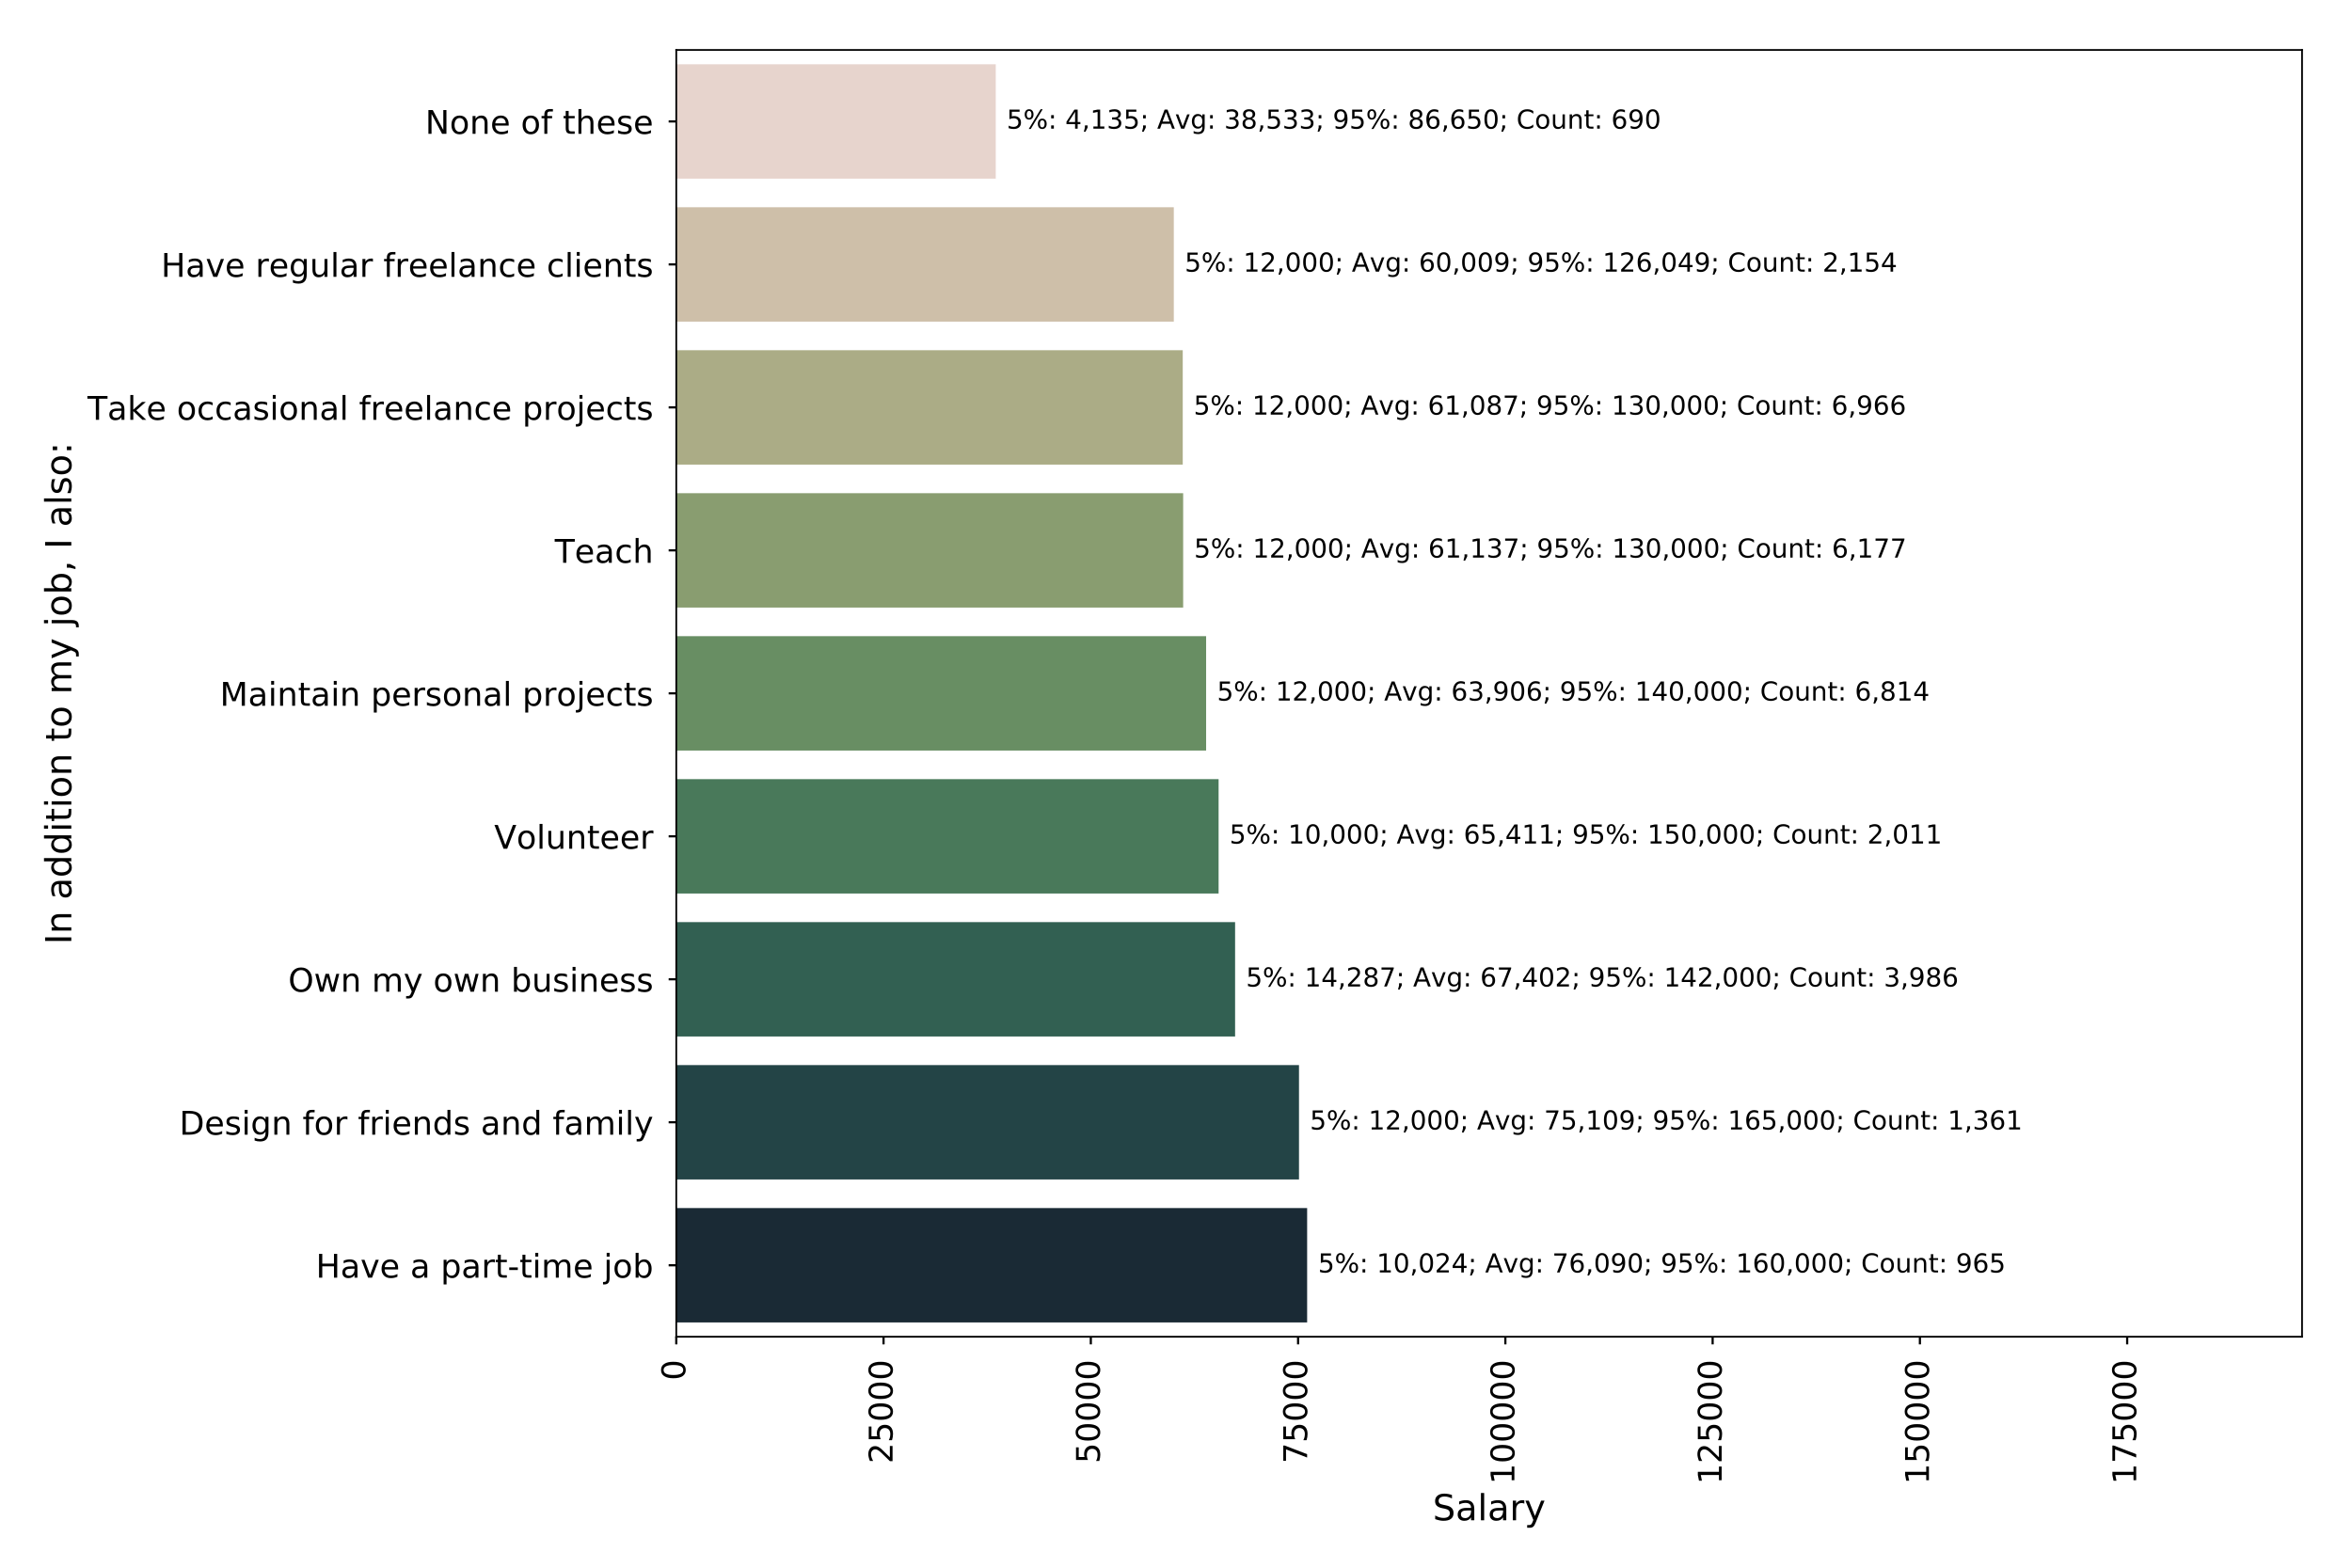<?xml version="1.0" encoding="utf-8" standalone="no"?>
<!DOCTYPE svg PUBLIC "-//W3C//DTD SVG 1.1//EN"
  "http://www.w3.org/Graphics/SVG/1.1/DTD/svg11.dtd">
<!-- Created with matplotlib (http://matplotlib.org/) -->
<svg height="720pt" version="1.1" viewBox="0 0 1080 720" width="1080pt" xmlns="http://www.w3.org/2000/svg" xmlns:xlink="http://www.w3.org/1999/xlink">
 <defs>
  <style type="text/css">
*{stroke-linecap:butt;stroke-linejoin:round;}
  </style>
 </defs>
 <g id="figure_1">
  <g id="patch_1">
   <path d="M 0 720 
L 1080 720 
L 1080 0 
L 0 0 
z
" style="fill:#ffffff;"/>
  </g>
  <g id="axes_1">
   <g id="patch_2">
    <path d="M 310.534 613.935 
L 1057.06 613.935 
L 1057.06 22.94 
L 310.534 22.94 
z
" style="fill:#ffffff;"/>
   </g>
   <g id="patch_3">
    <path clip-path="url(#p6878891039)" d="M 310.534 29.507 
L 457.233 29.507 
L 457.233 82.04 
L 310.534 82.04 
z
" style="fill:#e7d4cd;"/>
   </g>
   <g id="patch_4">
    <path clip-path="url(#p6878891039)" d="M 310.534 95.173 
L 538.993 95.173 
L 538.993 147.706 
L 310.534 147.706 
z
" style="fill:#cebfa9;"/>
   </g>
   <g id="patch_5">
    <path clip-path="url(#p6878891039)" d="M 310.534 160.839 
L 543.096 160.839 
L 543.096 213.372 
L 310.534 213.372 
z
" style="fill:#abac86;"/>
   </g>
   <g id="patch_6">
    <path clip-path="url(#p6878891039)" d="M 310.534 226.505 
L 543.288 226.505 
L 543.288 279.038 
L 310.534 279.038 
z
" style="fill:#899d70;"/>
   </g>
   <g id="patch_7">
    <path clip-path="url(#p6878891039)" d="M 310.534 292.171 
L 553.83 292.171 
L 553.83 344.704 
L 310.534 344.704 
z
" style="fill:#688e63;"/>
   </g>
   <g id="patch_8">
    <path clip-path="url(#p6878891039)" d="M 310.534 357.837 
L 559.559 357.837 
L 559.559 410.37 
L 310.534 410.37 
z
" style="fill:#49795a;"/>
   </g>
   <g id="patch_9">
    <path clip-path="url(#p6878891039)" d="M 310.534 423.503 
L 567.137 423.503 
L 567.137 476.036 
L 310.534 476.036 
z
" style="fill:#326052;"/>
   </g>
   <g id="patch_10">
    <path clip-path="url(#p6878891039)" d="M 310.534 489.169 
L 596.477 489.169 
L 596.477 541.702 
L 310.534 541.702 
z
" style="fill:#234446;"/>
   </g>
   <g id="patch_11">
    <path clip-path="url(#p6878891039)" d="M 310.534 554.836 
L 600.215 554.836 
L 600.215 607.368 
L 310.534 607.368 
z
" style="fill:#1a2a35;"/>
   </g>
   <g id="matplotlib.axis_1">
    <g id="xtick_1">
     <g id="line2d_1">
      <defs>
       <path d="M 0 0 
L 0 3.5 
" id="me00d8b5542" style="stroke:#000000;"/>
      </defs>
      <g>
       <use style="stroke:#000000;" x="310.534" xlink:href="#me00d8b5542" y="613.935"/>
      </g>
     </g>
     <g id="text_1">
      <!-- 0 -->
      <defs>
       <path d="M 31.781 66.406 
Q 24.172 66.406 20.328 58.906 
Q 16.5 51.422 16.5 36.375 
Q 16.5 21.391 20.328 13.891 
Q 24.172 6.391 31.781 6.391 
Q 39.453 6.391 43.281 13.891 
Q 47.125 21.391 47.125 36.375 
Q 47.125 51.422 43.281 58.906 
Q 39.453 66.406 31.781 66.406 
z
M 31.781 74.219 
Q 44.047 74.219 50.516 64.516 
Q 56.984 54.828 56.984 36.375 
Q 56.984 17.969 50.516 8.266 
Q 44.047 -1.422 31.781 -1.422 
Q 19.531 -1.422 13.062 8.266 
Q 6.594 17.969 6.594 36.375 
Q 6.594 54.828 13.062 64.516 
Q 19.531 74.219 31.781 74.219 
z
" id="DejaVuSans-30"/>
      </defs>
      <g transform="translate(314.673 633.979)rotate(-90)scale(0.15 -0.15)">
       <use xlink:href="#DejaVuSans-30"/>
      </g>
     </g>
    </g>
    <g id="xtick_2">
     <g id="line2d_2">
      <g>
       <use style="stroke:#000000;" x="405.71" xlink:href="#me00d8b5542" y="613.935"/>
      </g>
     </g>
     <g id="text_2">
      <!-- 25000 -->
      <defs>
       <path d="M 19.188 8.297 
L 53.609 8.297 
L 53.609 0 
L 7.328 0 
L 7.328 8.297 
Q 12.938 14.109 22.625 23.891 
Q 32.328 33.688 34.812 36.531 
Q 39.547 41.844 41.422 45.531 
Q 43.312 49.219 43.312 52.781 
Q 43.312 58.594 39.234 62.25 
Q 35.156 65.922 28.609 65.922 
Q 23.969 65.922 18.812 64.312 
Q 13.672 62.703 7.812 59.422 
L 7.812 69.391 
Q 13.766 71.781 18.938 73 
Q 24.125 74.219 28.422 74.219 
Q 39.75 74.219 46.484 68.547 
Q 53.219 62.891 53.219 53.422 
Q 53.219 48.922 51.531 44.891 
Q 49.859 40.875 45.406 35.406 
Q 44.188 33.984 37.641 27.219 
Q 31.109 20.453 19.188 8.297 
z
" id="DejaVuSans-32"/>
       <path d="M 10.797 72.906 
L 49.516 72.906 
L 49.516 64.594 
L 19.828 64.594 
L 19.828 46.734 
Q 21.969 47.469 24.109 47.828 
Q 26.266 48.188 28.422 48.188 
Q 40.625 48.188 47.75 41.5 
Q 54.891 34.812 54.891 23.391 
Q 54.891 11.625 47.562 5.094 
Q 40.234 -1.422 26.906 -1.422 
Q 22.312 -1.422 17.547 -0.641 
Q 12.797 0.141 7.719 1.703 
L 7.719 11.625 
Q 12.109 9.234 16.797 8.062 
Q 21.484 6.891 26.703 6.891 
Q 35.156 6.891 40.078 11.328 
Q 45.016 15.766 45.016 23.391 
Q 45.016 31 40.078 35.438 
Q 35.156 39.891 26.703 39.891 
Q 22.75 39.891 18.812 39.016 
Q 14.891 38.141 10.797 36.281 
z
" id="DejaVuSans-35"/>
      </defs>
      <g transform="translate(409.849 672.154)rotate(-90)scale(0.15 -0.15)">
       <use xlink:href="#DejaVuSans-32"/>
       <use x="63.623" xlink:href="#DejaVuSans-35"/>
       <use x="127.246" xlink:href="#DejaVuSans-30"/>
       <use x="190.869" xlink:href="#DejaVuSans-30"/>
       <use x="254.492" xlink:href="#DejaVuSans-30"/>
      </g>
     </g>
    </g>
    <g id="xtick_3">
     <g id="line2d_3">
      <g>
       <use style="stroke:#000000;" x="500.886" xlink:href="#me00d8b5542" y="613.935"/>
      </g>
     </g>
     <g id="text_3">
      <!-- 50000 -->
      <g transform="translate(505.025 672.154)rotate(-90)scale(0.15 -0.15)">
       <use xlink:href="#DejaVuSans-35"/>
       <use x="63.623" xlink:href="#DejaVuSans-30"/>
       <use x="127.246" xlink:href="#DejaVuSans-30"/>
       <use x="190.869" xlink:href="#DejaVuSans-30"/>
       <use x="254.492" xlink:href="#DejaVuSans-30"/>
      </g>
     </g>
    </g>
    <g id="xtick_4">
     <g id="line2d_4">
      <g>
       <use style="stroke:#000000;" x="596.062" xlink:href="#me00d8b5542" y="613.935"/>
      </g>
     </g>
     <g id="text_4">
      <!-- 75000 -->
      <defs>
       <path d="M 8.203 72.906 
L 55.078 72.906 
L 55.078 68.703 
L 28.609 0 
L 18.312 0 
L 43.219 64.594 
L 8.203 64.594 
z
" id="DejaVuSans-37"/>
      </defs>
      <g transform="translate(600.201 672.154)rotate(-90)scale(0.15 -0.15)">
       <use xlink:href="#DejaVuSans-37"/>
       <use x="63.623" xlink:href="#DejaVuSans-35"/>
       <use x="127.246" xlink:href="#DejaVuSans-30"/>
       <use x="190.869" xlink:href="#DejaVuSans-30"/>
       <use x="254.492" xlink:href="#DejaVuSans-30"/>
      </g>
     </g>
    </g>
    <g id="xtick_5">
     <g id="line2d_5">
      <g>
       <use style="stroke:#000000;" x="691.238" xlink:href="#me00d8b5542" y="613.935"/>
      </g>
     </g>
     <g id="text_5">
      <!-- 100000 -->
      <defs>
       <path d="M 12.406 8.297 
L 28.516 8.297 
L 28.516 63.922 
L 10.984 60.406 
L 10.984 69.391 
L 28.422 72.906 
L 38.281 72.906 
L 38.281 8.297 
L 54.391 8.297 
L 54.391 0 
L 12.406 0 
z
" id="DejaVuSans-31"/>
      </defs>
      <g transform="translate(695.377 681.697)rotate(-90)scale(0.15 -0.15)">
       <use xlink:href="#DejaVuSans-31"/>
       <use x="63.623" xlink:href="#DejaVuSans-30"/>
       <use x="127.246" xlink:href="#DejaVuSans-30"/>
       <use x="190.869" xlink:href="#DejaVuSans-30"/>
       <use x="254.492" xlink:href="#DejaVuSans-30"/>
       <use x="318.115" xlink:href="#DejaVuSans-30"/>
      </g>
     </g>
    </g>
    <g id="xtick_6">
     <g id="line2d_6">
      <g>
       <use style="stroke:#000000;" x="786.414" xlink:href="#me00d8b5542" y="613.935"/>
      </g>
     </g>
     <g id="text_6">
      <!-- 125000 -->
      <g transform="translate(790.553 681.697)rotate(-90)scale(0.15 -0.15)">
       <use xlink:href="#DejaVuSans-31"/>
       <use x="63.623" xlink:href="#DejaVuSans-32"/>
       <use x="127.246" xlink:href="#DejaVuSans-35"/>
       <use x="190.869" xlink:href="#DejaVuSans-30"/>
       <use x="254.492" xlink:href="#DejaVuSans-30"/>
       <use x="318.115" xlink:href="#DejaVuSans-30"/>
      </g>
     </g>
    </g>
    <g id="xtick_7">
     <g id="line2d_7">
      <g>
       <use style="stroke:#000000;" x="881.59" xlink:href="#me00d8b5542" y="613.935"/>
      </g>
     </g>
     <g id="text_7">
      <!-- 150000 -->
      <g transform="translate(885.729 681.697)rotate(-90)scale(0.15 -0.15)">
       <use xlink:href="#DejaVuSans-31"/>
       <use x="63.623" xlink:href="#DejaVuSans-35"/>
       <use x="127.246" xlink:href="#DejaVuSans-30"/>
       <use x="190.869" xlink:href="#DejaVuSans-30"/>
       <use x="254.492" xlink:href="#DejaVuSans-30"/>
       <use x="318.115" xlink:href="#DejaVuSans-30"/>
      </g>
     </g>
    </g>
    <g id="xtick_8">
     <g id="line2d_8">
      <g>
       <use style="stroke:#000000;" x="976.766" xlink:href="#me00d8b5542" y="613.935"/>
      </g>
     </g>
     <g id="text_8">
      <!-- 175000 -->
      <g transform="translate(980.905 681.697)rotate(-90)scale(0.15 -0.15)">
       <use xlink:href="#DejaVuSans-31"/>
       <use x="63.623" xlink:href="#DejaVuSans-37"/>
       <use x="127.246" xlink:href="#DejaVuSans-35"/>
       <use x="190.869" xlink:href="#DejaVuSans-30"/>
       <use x="254.492" xlink:href="#DejaVuSans-30"/>
       <use x="318.115" xlink:href="#DejaVuSans-30"/>
      </g>
     </g>
    </g>
    <g id="text_9">
     <!-- Salary -->
     <defs>
      <path d="M 53.516 70.516 
L 53.516 60.891 
Q 47.906 63.578 42.922 64.891 
Q 37.938 66.219 33.297 66.219 
Q 25.25 66.219 20.875 63.094 
Q 16.5 59.969 16.5 54.203 
Q 16.5 49.359 19.406 46.891 
Q 22.312 44.438 30.422 42.922 
L 36.375 41.703 
Q 47.406 39.594 52.656 34.297 
Q 57.906 29 57.906 20.125 
Q 57.906 9.516 50.797 4.047 
Q 43.703 -1.422 29.984 -1.422 
Q 24.812 -1.422 18.969 -0.25 
Q 13.141 0.922 6.891 3.219 
L 6.891 13.375 
Q 12.891 10.016 18.656 8.297 
Q 24.422 6.594 29.984 6.594 
Q 38.422 6.594 43.016 9.906 
Q 47.609 13.234 47.609 19.391 
Q 47.609 24.75 44.312 27.781 
Q 41.016 30.812 33.5 32.328 
L 27.484 33.5 
Q 16.453 35.688 11.516 40.375 
Q 6.594 45.062 6.594 53.422 
Q 6.594 63.094 13.406 68.656 
Q 20.219 74.219 32.172 74.219 
Q 37.312 74.219 42.625 73.281 
Q 47.953 72.359 53.516 70.516 
z
" id="DejaVuSans-53"/>
      <path d="M 34.281 27.484 
Q 23.391 27.484 19.188 25 
Q 14.984 22.516 14.984 16.5 
Q 14.984 11.719 18.141 8.906 
Q 21.297 6.109 26.703 6.109 
Q 34.188 6.109 38.703 11.406 
Q 43.219 16.703 43.219 25.484 
L 43.219 27.484 
z
M 52.203 31.203 
L 52.203 0 
L 43.219 0 
L 43.219 8.297 
Q 40.141 3.328 35.547 0.953 
Q 30.953 -1.422 24.312 -1.422 
Q 15.922 -1.422 10.953 3.297 
Q 6 8.016 6 15.922 
Q 6 25.141 12.172 29.828 
Q 18.359 34.516 30.609 34.516 
L 43.219 34.516 
L 43.219 35.406 
Q 43.219 41.609 39.141 45 
Q 35.062 48.391 27.688 48.391 
Q 23 48.391 18.547 47.266 
Q 14.109 46.141 10.016 43.891 
L 10.016 52.203 
Q 14.938 54.109 19.578 55.047 
Q 24.219 56 28.609 56 
Q 40.484 56 46.344 49.844 
Q 52.203 43.703 52.203 31.203 
z
" id="DejaVuSans-61"/>
      <path d="M 9.422 75.984 
L 18.406 75.984 
L 18.406 0 
L 9.422 0 
z
" id="DejaVuSans-6c"/>
      <path d="M 41.109 46.297 
Q 39.594 47.172 37.812 47.578 
Q 36.031 48 33.891 48 
Q 26.266 48 22.188 43.047 
Q 18.109 38.094 18.109 28.812 
L 18.109 0 
L 9.078 0 
L 9.078 54.688 
L 18.109 54.688 
L 18.109 46.188 
Q 20.953 51.172 25.484 53.578 
Q 30.031 56 36.531 56 
Q 37.453 56 38.578 55.875 
Q 39.703 55.766 41.062 55.516 
z
" id="DejaVuSans-72"/>
      <path d="M 32.172 -5.078 
Q 28.375 -14.844 24.75 -17.812 
Q 21.141 -20.797 15.094 -20.797 
L 7.906 -20.797 
L 7.906 -13.281 
L 13.188 -13.281 
Q 16.891 -13.281 18.938 -11.516 
Q 21 -9.766 23.484 -3.219 
L 25.094 0.875 
L 2.984 54.688 
L 12.5 54.688 
L 29.594 11.922 
L 46.688 54.688 
L 56.203 54.688 
z
" id="DejaVuSans-79"/>
     </defs>
     <g transform="translate(657.882 698.235)scale(0.165 -0.165)">
      <use xlink:href="#DejaVuSans-53"/>
      <use x="63.477" xlink:href="#DejaVuSans-61"/>
      <use x="124.756" xlink:href="#DejaVuSans-6c"/>
      <use x="152.539" xlink:href="#DejaVuSans-61"/>
      <use x="213.818" xlink:href="#DejaVuSans-72"/>
      <use x="254.932" xlink:href="#DejaVuSans-79"/>
     </g>
    </g>
   </g>
   <g id="matplotlib.axis_2">
    <g id="ytick_1">
     <g id="line2d_9">
      <defs>
       <path d="M 0 0 
L -3.5 0 
" id="m3e62138001" style="stroke:#000000;"/>
      </defs>
      <g>
       <use style="stroke:#000000;" x="310.534" xlink:href="#m3e62138001" y="55.773"/>
      </g>
     </g>
     <g id="text_10">
      <!-- None of these -->
      <defs>
       <path d="M 9.812 72.906 
L 23.094 72.906 
L 55.422 11.922 
L 55.422 72.906 
L 64.984 72.906 
L 64.984 0 
L 51.703 0 
L 19.391 60.984 
L 19.391 0 
L 9.812 0 
z
" id="DejaVuSans-4e"/>
       <path d="M 30.609 48.391 
Q 23.391 48.391 19.188 42.75 
Q 14.984 37.109 14.984 27.297 
Q 14.984 17.484 19.156 11.844 
Q 23.344 6.203 30.609 6.203 
Q 37.797 6.203 41.984 11.859 
Q 46.188 17.531 46.188 27.297 
Q 46.188 37.016 41.984 42.703 
Q 37.797 48.391 30.609 48.391 
z
M 30.609 56 
Q 42.328 56 49.016 48.375 
Q 55.719 40.766 55.719 27.297 
Q 55.719 13.875 49.016 6.219 
Q 42.328 -1.422 30.609 -1.422 
Q 18.844 -1.422 12.172 6.219 
Q 5.516 13.875 5.516 27.297 
Q 5.516 40.766 12.172 48.375 
Q 18.844 56 30.609 56 
z
" id="DejaVuSans-6f"/>
       <path d="M 54.891 33.016 
L 54.891 0 
L 45.906 0 
L 45.906 32.719 
Q 45.906 40.484 42.875 44.328 
Q 39.844 48.188 33.797 48.188 
Q 26.516 48.188 22.312 43.547 
Q 18.109 38.922 18.109 30.906 
L 18.109 0 
L 9.078 0 
L 9.078 54.688 
L 18.109 54.688 
L 18.109 46.188 
Q 21.344 51.125 25.703 53.562 
Q 30.078 56 35.797 56 
Q 45.219 56 50.047 50.172 
Q 54.891 44.344 54.891 33.016 
z
" id="DejaVuSans-6e"/>
       <path d="M 56.203 29.594 
L 56.203 25.203 
L 14.891 25.203 
Q 15.484 15.922 20.484 11.062 
Q 25.484 6.203 34.422 6.203 
Q 39.594 6.203 44.453 7.469 
Q 49.312 8.734 54.109 11.281 
L 54.109 2.781 
Q 49.266 0.734 44.188 -0.344 
Q 39.109 -1.422 33.891 -1.422 
Q 20.797 -1.422 13.156 6.188 
Q 5.516 13.812 5.516 26.812 
Q 5.516 40.234 12.766 48.109 
Q 20.016 56 32.328 56 
Q 43.359 56 49.781 48.891 
Q 56.203 41.797 56.203 29.594 
z
M 47.219 32.234 
Q 47.125 39.594 43.094 43.984 
Q 39.062 48.391 32.422 48.391 
Q 24.906 48.391 20.391 44.141 
Q 15.875 39.891 15.188 32.172 
z
" id="DejaVuSans-65"/>
       <path id="DejaVuSans-20"/>
       <path d="M 37.109 75.984 
L 37.109 68.5 
L 28.516 68.5 
Q 23.688 68.5 21.797 66.547 
Q 19.922 64.594 19.922 59.516 
L 19.922 54.688 
L 34.719 54.688 
L 34.719 47.703 
L 19.922 47.703 
L 19.922 0 
L 10.891 0 
L 10.891 47.703 
L 2.297 47.703 
L 2.297 54.688 
L 10.891 54.688 
L 10.891 58.5 
Q 10.891 67.625 15.141 71.797 
Q 19.391 75.984 28.609 75.984 
z
" id="DejaVuSans-66"/>
       <path d="M 18.312 70.219 
L 18.312 54.688 
L 36.812 54.688 
L 36.812 47.703 
L 18.312 47.703 
L 18.312 18.016 
Q 18.312 11.328 20.141 9.422 
Q 21.969 7.516 27.594 7.516 
L 36.812 7.516 
L 36.812 0 
L 27.594 0 
Q 17.188 0 13.234 3.875 
Q 9.281 7.766 9.281 18.016 
L 9.281 47.703 
L 2.688 47.703 
L 2.688 54.688 
L 9.281 54.688 
L 9.281 70.219 
z
" id="DejaVuSans-74"/>
       <path d="M 54.891 33.016 
L 54.891 0 
L 45.906 0 
L 45.906 32.719 
Q 45.906 40.484 42.875 44.328 
Q 39.844 48.188 33.797 48.188 
Q 26.516 48.188 22.312 43.547 
Q 18.109 38.922 18.109 30.906 
L 18.109 0 
L 9.078 0 
L 9.078 75.984 
L 18.109 75.984 
L 18.109 46.188 
Q 21.344 51.125 25.703 53.562 
Q 30.078 56 35.797 56 
Q 45.219 56 50.047 50.172 
Q 54.891 44.344 54.891 33.016 
z
" id="DejaVuSans-68"/>
       <path d="M 44.281 53.078 
L 44.281 44.578 
Q 40.484 46.531 36.375 47.5 
Q 32.281 48.484 27.875 48.484 
Q 21.188 48.484 17.844 46.438 
Q 14.5 44.391 14.5 40.281 
Q 14.5 37.156 16.891 35.375 
Q 19.281 33.594 26.516 31.984 
L 29.594 31.297 
Q 39.156 29.25 43.188 25.516 
Q 47.219 21.781 47.219 15.094 
Q 47.219 7.469 41.188 3.016 
Q 35.156 -1.422 24.609 -1.422 
Q 20.219 -1.422 15.453 -0.562 
Q 10.688 0.297 5.422 2 
L 5.422 11.281 
Q 10.406 8.688 15.234 7.391 
Q 20.062 6.109 24.812 6.109 
Q 31.156 6.109 34.562 8.281 
Q 37.984 10.453 37.984 14.406 
Q 37.984 18.062 35.516 20.016 
Q 33.062 21.969 24.703 23.781 
L 21.578 24.516 
Q 13.234 26.266 9.516 29.906 
Q 5.812 33.547 5.812 39.891 
Q 5.812 47.609 11.281 51.797 
Q 16.75 56 26.812 56 
Q 31.781 56 36.172 55.266 
Q 40.578 54.547 44.281 53.078 
z
" id="DejaVuSans-73"/>
      </defs>
      <g transform="translate(195.245 61.472)scale(0.15 -0.15)">
       <use xlink:href="#DejaVuSans-4e"/>
       <use x="74.805" xlink:href="#DejaVuSans-6f"/>
       <use x="135.986" xlink:href="#DejaVuSans-6e"/>
       <use x="199.365" xlink:href="#DejaVuSans-65"/>
       <use x="260.889" xlink:href="#DejaVuSans-20"/>
       <use x="292.676" xlink:href="#DejaVuSans-6f"/>
       <use x="353.857" xlink:href="#DejaVuSans-66"/>
       <use x="389.062" xlink:href="#DejaVuSans-20"/>
       <use x="420.85" xlink:href="#DejaVuSans-74"/>
       <use x="460.059" xlink:href="#DejaVuSans-68"/>
       <use x="523.438" xlink:href="#DejaVuSans-65"/>
       <use x="584.961" xlink:href="#DejaVuSans-73"/>
       <use x="637.061" xlink:href="#DejaVuSans-65"/>
      </g>
     </g>
    </g>
    <g id="ytick_2">
     <g id="line2d_10">
      <g>
       <use style="stroke:#000000;" x="310.534" xlink:href="#m3e62138001" y="121.439"/>
      </g>
     </g>
     <g id="text_11">
      <!-- Have regular freelance clients -->
      <defs>
       <path d="M 9.812 72.906 
L 19.672 72.906 
L 19.672 43.016 
L 55.516 43.016 
L 55.516 72.906 
L 65.375 72.906 
L 65.375 0 
L 55.516 0 
L 55.516 34.719 
L 19.672 34.719 
L 19.672 0 
L 9.812 0 
z
" id="DejaVuSans-48"/>
       <path d="M 2.984 54.688 
L 12.5 54.688 
L 29.594 8.797 
L 46.688 54.688 
L 56.203 54.688 
L 35.688 0 
L 23.484 0 
z
" id="DejaVuSans-76"/>
       <path d="M 45.406 27.984 
Q 45.406 37.75 41.375 43.109 
Q 37.359 48.484 30.078 48.484 
Q 22.859 48.484 18.828 43.109 
Q 14.797 37.75 14.797 27.984 
Q 14.797 18.266 18.828 12.891 
Q 22.859 7.516 30.078 7.516 
Q 37.359 7.516 41.375 12.891 
Q 45.406 18.266 45.406 27.984 
z
M 54.391 6.781 
Q 54.391 -7.172 48.188 -13.984 
Q 42 -20.797 29.203 -20.797 
Q 24.469 -20.797 20.266 -20.094 
Q 16.062 -19.391 12.109 -17.922 
L 12.109 -9.188 
Q 16.062 -11.328 19.922 -12.344 
Q 23.781 -13.375 27.781 -13.375 
Q 36.625 -13.375 41.016 -8.766 
Q 45.406 -4.156 45.406 5.172 
L 45.406 9.625 
Q 42.625 4.781 38.281 2.391 
Q 33.938 0 27.875 0 
Q 17.828 0 11.672 7.656 
Q 5.516 15.328 5.516 27.984 
Q 5.516 40.672 11.672 48.328 
Q 17.828 56 27.875 56 
Q 33.938 56 38.281 53.609 
Q 42.625 51.219 45.406 46.391 
L 45.406 54.688 
L 54.391 54.688 
z
" id="DejaVuSans-67"/>
       <path d="M 8.5 21.578 
L 8.5 54.688 
L 17.484 54.688 
L 17.484 21.922 
Q 17.484 14.156 20.5 10.266 
Q 23.531 6.391 29.594 6.391 
Q 36.859 6.391 41.078 11.031 
Q 45.312 15.672 45.312 23.688 
L 45.312 54.688 
L 54.297 54.688 
L 54.297 0 
L 45.312 0 
L 45.312 8.406 
Q 42.047 3.422 37.719 1 
Q 33.406 -1.422 27.688 -1.422 
Q 18.266 -1.422 13.375 4.438 
Q 8.5 10.297 8.5 21.578 
z
M 31.109 56 
z
" id="DejaVuSans-75"/>
       <path d="M 48.781 52.594 
L 48.781 44.188 
Q 44.969 46.297 41.141 47.344 
Q 37.312 48.391 33.406 48.391 
Q 24.656 48.391 19.812 42.844 
Q 14.984 37.312 14.984 27.297 
Q 14.984 17.281 19.812 11.734 
Q 24.656 6.203 33.406 6.203 
Q 37.312 6.203 41.141 7.25 
Q 44.969 8.297 48.781 10.406 
L 48.781 2.094 
Q 45.016 0.344 40.984 -0.531 
Q 36.969 -1.422 32.422 -1.422 
Q 20.062 -1.422 12.781 6.344 
Q 5.516 14.109 5.516 27.297 
Q 5.516 40.672 12.859 48.328 
Q 20.219 56 33.016 56 
Q 37.156 56 41.109 55.141 
Q 45.062 54.297 48.781 52.594 
z
" id="DejaVuSans-63"/>
       <path d="M 9.422 54.688 
L 18.406 54.688 
L 18.406 0 
L 9.422 0 
z
M 9.422 75.984 
L 18.406 75.984 
L 18.406 64.594 
L 9.422 64.594 
z
" id="DejaVuSans-69"/>
      </defs>
      <g transform="translate(73.949 127.138)scale(0.15 -0.15)">
       <use xlink:href="#DejaVuSans-48"/>
       <use x="75.195" xlink:href="#DejaVuSans-61"/>
       <use x="136.475" xlink:href="#DejaVuSans-76"/>
       <use x="195.654" xlink:href="#DejaVuSans-65"/>
       <use x="257.178" xlink:href="#DejaVuSans-20"/>
       <use x="288.965" xlink:href="#DejaVuSans-72"/>
       <use x="330.047" xlink:href="#DejaVuSans-65"/>
       <use x="391.57" xlink:href="#DejaVuSans-67"/>
       <use x="455.047" xlink:href="#DejaVuSans-75"/>
       <use x="518.426" xlink:href="#DejaVuSans-6c"/>
       <use x="546.209" xlink:href="#DejaVuSans-61"/>
       <use x="607.488" xlink:href="#DejaVuSans-72"/>
       <use x="648.602" xlink:href="#DejaVuSans-20"/>
       <use x="680.389" xlink:href="#DejaVuSans-66"/>
       <use x="715.594" xlink:href="#DejaVuSans-72"/>
       <use x="756.676" xlink:href="#DejaVuSans-65"/>
       <use x="818.199" xlink:href="#DejaVuSans-65"/>
       <use x="879.723" xlink:href="#DejaVuSans-6c"/>
       <use x="907.506" xlink:href="#DejaVuSans-61"/>
       <use x="968.785" xlink:href="#DejaVuSans-6e"/>
       <use x="1032.164" xlink:href="#DejaVuSans-63"/>
       <use x="1087.145" xlink:href="#DejaVuSans-65"/>
       <use x="1148.668" xlink:href="#DejaVuSans-20"/>
       <use x="1180.455" xlink:href="#DejaVuSans-63"/>
       <use x="1235.436" xlink:href="#DejaVuSans-6c"/>
       <use x="1263.219" xlink:href="#DejaVuSans-69"/>
       <use x="1291.002" xlink:href="#DejaVuSans-65"/>
       <use x="1352.525" xlink:href="#DejaVuSans-6e"/>
       <use x="1415.904" xlink:href="#DejaVuSans-74"/>
       <use x="1455.113" xlink:href="#DejaVuSans-73"/>
      </g>
     </g>
    </g>
    <g id="ytick_3">
     <g id="line2d_11">
      <g>
       <use style="stroke:#000000;" x="310.534" xlink:href="#m3e62138001" y="187.105"/>
      </g>
     </g>
     <g id="text_12">
      <!-- Take occasional freelance projects -->
      <defs>
       <path d="M -0.297 72.906 
L 61.375 72.906 
L 61.375 64.594 
L 35.5 64.594 
L 35.5 0 
L 25.594 0 
L 25.594 64.594 
L -0.297 64.594 
z
" id="DejaVuSans-54"/>
       <path d="M 9.078 75.984 
L 18.109 75.984 
L 18.109 31.109 
L 44.922 54.688 
L 56.391 54.688 
L 27.391 29.109 
L 57.625 0 
L 45.906 0 
L 18.109 26.703 
L 18.109 0 
L 9.078 0 
z
" id="DejaVuSans-6b"/>
       <path d="M 18.109 8.203 
L 18.109 -20.797 
L 9.078 -20.797 
L 9.078 54.688 
L 18.109 54.688 
L 18.109 46.391 
Q 20.953 51.266 25.266 53.625 
Q 29.594 56 35.594 56 
Q 45.562 56 51.781 48.094 
Q 58.016 40.188 58.016 27.297 
Q 58.016 14.406 51.781 6.484 
Q 45.562 -1.422 35.594 -1.422 
Q 29.594 -1.422 25.266 0.953 
Q 20.953 3.328 18.109 8.203 
z
M 48.688 27.297 
Q 48.688 37.203 44.609 42.844 
Q 40.531 48.484 33.406 48.484 
Q 26.266 48.484 22.188 42.844 
Q 18.109 37.203 18.109 27.297 
Q 18.109 17.391 22.188 11.75 
Q 26.266 6.109 33.406 6.109 
Q 40.531 6.109 44.609 11.75 
Q 48.688 17.391 48.688 27.297 
z
" id="DejaVuSans-70"/>
       <path d="M 9.422 54.688 
L 18.406 54.688 
L 18.406 -0.984 
Q 18.406 -11.422 14.422 -16.109 
Q 10.453 -20.797 1.609 -20.797 
L -1.812 -20.797 
L -1.812 -13.188 
L 0.594 -13.188 
Q 5.719 -13.188 7.562 -10.812 
Q 9.422 -8.453 9.422 -0.984 
z
M 9.422 75.984 
L 18.406 75.984 
L 18.406 64.594 
L 9.422 64.594 
z
" id="DejaVuSans-6a"/>
      </defs>
      <g transform="translate(40.17 192.804)scale(0.15 -0.15)">
       <use xlink:href="#DejaVuSans-54"/>
       <use x="60.834" xlink:href="#DejaVuSans-61"/>
       <use x="122.113" xlink:href="#DejaVuSans-6b"/>
       <use x="179.977" xlink:href="#DejaVuSans-65"/>
       <use x="241.5" xlink:href="#DejaVuSans-20"/>
       <use x="273.287" xlink:href="#DejaVuSans-6f"/>
       <use x="334.469" xlink:href="#DejaVuSans-63"/>
       <use x="389.449" xlink:href="#DejaVuSans-63"/>
       <use x="444.43" xlink:href="#DejaVuSans-61"/>
       <use x="505.709" xlink:href="#DejaVuSans-73"/>
       <use x="557.809" xlink:href="#DejaVuSans-69"/>
       <use x="585.592" xlink:href="#DejaVuSans-6f"/>
       <use x="646.773" xlink:href="#DejaVuSans-6e"/>
       <use x="710.152" xlink:href="#DejaVuSans-61"/>
       <use x="771.432" xlink:href="#DejaVuSans-6c"/>
       <use x="799.215" xlink:href="#DejaVuSans-20"/>
       <use x="831.002" xlink:href="#DejaVuSans-66"/>
       <use x="866.207" xlink:href="#DejaVuSans-72"/>
       <use x="907.289" xlink:href="#DejaVuSans-65"/>
       <use x="968.812" xlink:href="#DejaVuSans-65"/>
       <use x="1030.336" xlink:href="#DejaVuSans-6c"/>
       <use x="1058.119" xlink:href="#DejaVuSans-61"/>
       <use x="1119.398" xlink:href="#DejaVuSans-6e"/>
       <use x="1182.777" xlink:href="#DejaVuSans-63"/>
       <use x="1237.758" xlink:href="#DejaVuSans-65"/>
       <use x="1299.281" xlink:href="#DejaVuSans-20"/>
       <use x="1331.068" xlink:href="#DejaVuSans-70"/>
       <use x="1394.545" xlink:href="#DejaVuSans-72"/>
       <use x="1435.627" xlink:href="#DejaVuSans-6f"/>
       <use x="1496.809" xlink:href="#DejaVuSans-6a"/>
       <use x="1524.592" xlink:href="#DejaVuSans-65"/>
       <use x="1586.115" xlink:href="#DejaVuSans-63"/>
       <use x="1641.096" xlink:href="#DejaVuSans-74"/>
       <use x="1680.305" xlink:href="#DejaVuSans-73"/>
      </g>
     </g>
    </g>
    <g id="ytick_4">
     <g id="line2d_12">
      <g>
       <use style="stroke:#000000;" x="310.534" xlink:href="#m3e62138001" y="252.771"/>
      </g>
     </g>
     <g id="text_13">
      <!-- Teach -->
      <g transform="translate(254.736 258.47)scale(0.15 -0.15)">
       <use xlink:href="#DejaVuSans-54"/>
       <use x="60.818" xlink:href="#DejaVuSans-65"/>
       <use x="122.342" xlink:href="#DejaVuSans-61"/>
       <use x="183.621" xlink:href="#DejaVuSans-63"/>
       <use x="238.602" xlink:href="#DejaVuSans-68"/>
      </g>
     </g>
    </g>
    <g id="ytick_5">
     <g id="line2d_13">
      <g>
       <use style="stroke:#000000;" x="310.534" xlink:href="#m3e62138001" y="318.438"/>
      </g>
     </g>
     <g id="text_14">
      <!-- Maintain personal projects -->
      <defs>
       <path d="M 9.812 72.906 
L 24.516 72.906 
L 43.109 23.297 
L 61.812 72.906 
L 76.516 72.906 
L 76.516 0 
L 66.891 0 
L 66.891 64.016 
L 48.094 14.016 
L 38.188 14.016 
L 19.391 64.016 
L 19.391 0 
L 9.812 0 
z
" id="DejaVuSans-4d"/>
      </defs>
      <g transform="translate(100.967 324.136)scale(0.15 -0.15)">
       <use xlink:href="#DejaVuSans-4d"/>
       <use x="86.279" xlink:href="#DejaVuSans-61"/>
       <use x="147.559" xlink:href="#DejaVuSans-69"/>
       <use x="175.342" xlink:href="#DejaVuSans-6e"/>
       <use x="238.721" xlink:href="#DejaVuSans-74"/>
       <use x="277.93" xlink:href="#DejaVuSans-61"/>
       <use x="339.209" xlink:href="#DejaVuSans-69"/>
       <use x="366.992" xlink:href="#DejaVuSans-6e"/>
       <use x="430.371" xlink:href="#DejaVuSans-20"/>
       <use x="462.158" xlink:href="#DejaVuSans-70"/>
       <use x="525.635" xlink:href="#DejaVuSans-65"/>
       <use x="587.158" xlink:href="#DejaVuSans-72"/>
       <use x="628.271" xlink:href="#DejaVuSans-73"/>
       <use x="680.371" xlink:href="#DejaVuSans-6f"/>
       <use x="741.553" xlink:href="#DejaVuSans-6e"/>
       <use x="804.932" xlink:href="#DejaVuSans-61"/>
       <use x="866.211" xlink:href="#DejaVuSans-6c"/>
       <use x="893.994" xlink:href="#DejaVuSans-20"/>
       <use x="925.781" xlink:href="#DejaVuSans-70"/>
       <use x="989.258" xlink:href="#DejaVuSans-72"/>
       <use x="1030.34" xlink:href="#DejaVuSans-6f"/>
       <use x="1091.521" xlink:href="#DejaVuSans-6a"/>
       <use x="1119.305" xlink:href="#DejaVuSans-65"/>
       <use x="1180.828" xlink:href="#DejaVuSans-63"/>
       <use x="1235.809" xlink:href="#DejaVuSans-74"/>
       <use x="1275.018" xlink:href="#DejaVuSans-73"/>
      </g>
     </g>
    </g>
    <g id="ytick_6">
     <g id="line2d_14">
      <g>
       <use style="stroke:#000000;" x="310.534" xlink:href="#m3e62138001" y="384.104"/>
      </g>
     </g>
     <g id="text_15">
      <!-- Volunteer -->
      <defs>
       <path d="M 28.609 0 
L 0.781 72.906 
L 11.078 72.906 
L 34.188 11.531 
L 57.328 72.906 
L 67.578 72.906 
L 39.797 0 
z
" id="DejaVuSans-56"/>
      </defs>
      <g transform="translate(226.925 389.802)scale(0.15 -0.15)">
       <use xlink:href="#DejaVuSans-56"/>
       <use x="68.299" xlink:href="#DejaVuSans-6f"/>
       <use x="129.48" xlink:href="#DejaVuSans-6c"/>
       <use x="157.264" xlink:href="#DejaVuSans-75"/>
       <use x="220.643" xlink:href="#DejaVuSans-6e"/>
       <use x="284.021" xlink:href="#DejaVuSans-74"/>
       <use x="323.23" xlink:href="#DejaVuSans-65"/>
       <use x="384.754" xlink:href="#DejaVuSans-65"/>
       <use x="446.277" xlink:href="#DejaVuSans-72"/>
      </g>
     </g>
    </g>
    <g id="ytick_7">
     <g id="line2d_15">
      <g>
       <use style="stroke:#000000;" x="310.534" xlink:href="#m3e62138001" y="449.77"/>
      </g>
     </g>
     <g id="text_16">
      <!-- Own my own business -->
      <defs>
       <path d="M 39.406 66.219 
Q 28.656 66.219 22.328 58.203 
Q 16.016 50.203 16.016 36.375 
Q 16.016 22.609 22.328 14.594 
Q 28.656 6.594 39.406 6.594 
Q 50.141 6.594 56.422 14.594 
Q 62.703 22.609 62.703 36.375 
Q 62.703 50.203 56.422 58.203 
Q 50.141 66.219 39.406 66.219 
z
M 39.406 74.219 
Q 54.734 74.219 63.906 63.938 
Q 73.094 53.656 73.094 36.375 
Q 73.094 19.141 63.906 8.859 
Q 54.734 -1.422 39.406 -1.422 
Q 24.031 -1.422 14.812 8.828 
Q 5.609 19.094 5.609 36.375 
Q 5.609 53.656 14.812 63.938 
Q 24.031 74.219 39.406 74.219 
z
" id="DejaVuSans-4f"/>
       <path d="M 4.203 54.688 
L 13.188 54.688 
L 24.422 12.016 
L 35.594 54.688 
L 46.188 54.688 
L 57.422 12.016 
L 68.609 54.688 
L 77.594 54.688 
L 63.281 0 
L 52.688 0 
L 40.922 44.828 
L 29.109 0 
L 18.5 0 
z
" id="DejaVuSans-77"/>
       <path d="M 52 44.188 
Q 55.375 50.25 60.062 53.125 
Q 64.75 56 71.094 56 
Q 79.641 56 84.281 50.016 
Q 88.922 44.047 88.922 33.016 
L 88.922 0 
L 79.891 0 
L 79.891 32.719 
Q 79.891 40.578 77.094 44.375 
Q 74.312 48.188 68.609 48.188 
Q 61.625 48.188 57.562 43.547 
Q 53.516 38.922 53.516 30.906 
L 53.516 0 
L 44.484 0 
L 44.484 32.719 
Q 44.484 40.625 41.703 44.406 
Q 38.922 48.188 33.109 48.188 
Q 26.219 48.188 22.156 43.531 
Q 18.109 38.875 18.109 30.906 
L 18.109 0 
L 9.078 0 
L 9.078 54.688 
L 18.109 54.688 
L 18.109 46.188 
Q 21.188 51.219 25.484 53.609 
Q 29.781 56 35.688 56 
Q 41.656 56 45.828 52.969 
Q 50 49.953 52 44.188 
z
" id="DejaVuSans-6d"/>
       <path d="M 48.688 27.297 
Q 48.688 37.203 44.609 42.844 
Q 40.531 48.484 33.406 48.484 
Q 26.266 48.484 22.188 42.844 
Q 18.109 37.203 18.109 27.297 
Q 18.109 17.391 22.188 11.75 
Q 26.266 6.109 33.406 6.109 
Q 40.531 6.109 44.609 11.75 
Q 48.688 17.391 48.688 27.297 
z
M 18.109 46.391 
Q 20.953 51.266 25.266 53.625 
Q 29.594 56 35.594 56 
Q 45.562 56 51.781 48.094 
Q 58.016 40.188 58.016 27.297 
Q 58.016 14.406 51.781 6.484 
Q 45.562 -1.422 35.594 -1.422 
Q 29.594 -1.422 25.266 0.953 
Q 20.953 3.328 18.109 8.203 
L 18.109 0 
L 9.078 0 
L 9.078 75.984 
L 18.109 75.984 
z
" id="DejaVuSans-62"/>
      </defs>
      <g transform="translate(132.336 455.469)scale(0.15 -0.15)">
       <use xlink:href="#DejaVuSans-4f"/>
       <use x="78.711" xlink:href="#DejaVuSans-77"/>
       <use x="160.498" xlink:href="#DejaVuSans-6e"/>
       <use x="223.877" xlink:href="#DejaVuSans-20"/>
       <use x="255.664" xlink:href="#DejaVuSans-6d"/>
       <use x="353.076" xlink:href="#DejaVuSans-79"/>
       <use x="412.256" xlink:href="#DejaVuSans-20"/>
       <use x="444.043" xlink:href="#DejaVuSans-6f"/>
       <use x="505.225" xlink:href="#DejaVuSans-77"/>
       <use x="587.012" xlink:href="#DejaVuSans-6e"/>
       <use x="650.391" xlink:href="#DejaVuSans-20"/>
       <use x="682.178" xlink:href="#DejaVuSans-62"/>
       <use x="745.654" xlink:href="#DejaVuSans-75"/>
       <use x="809.033" xlink:href="#DejaVuSans-73"/>
       <use x="861.133" xlink:href="#DejaVuSans-69"/>
       <use x="888.916" xlink:href="#DejaVuSans-6e"/>
       <use x="952.295" xlink:href="#DejaVuSans-65"/>
       <use x="1013.818" xlink:href="#DejaVuSans-73"/>
       <use x="1065.918" xlink:href="#DejaVuSans-73"/>
      </g>
     </g>
    </g>
    <g id="ytick_8">
     <g id="line2d_16">
      <g>
       <use style="stroke:#000000;" x="310.534" xlink:href="#m3e62138001" y="515.436"/>
      </g>
     </g>
     <g id="text_17">
      <!-- Design for friends and family -->
      <defs>
       <path d="M 19.672 64.797 
L 19.672 8.109 
L 31.594 8.109 
Q 46.688 8.109 53.688 14.938 
Q 60.688 21.781 60.688 36.531 
Q 60.688 51.172 53.688 57.984 
Q 46.688 64.797 31.594 64.797 
z
M 9.812 72.906 
L 30.078 72.906 
Q 51.266 72.906 61.172 64.094 
Q 71.094 55.281 71.094 36.531 
Q 71.094 17.672 61.125 8.828 
Q 51.172 0 30.078 0 
L 9.812 0 
z
" id="DejaVuSans-44"/>
       <path d="M 45.406 46.391 
L 45.406 75.984 
L 54.391 75.984 
L 54.391 0 
L 45.406 0 
L 45.406 8.203 
Q 42.578 3.328 38.25 0.953 
Q 33.938 -1.422 27.875 -1.422 
Q 17.969 -1.422 11.734 6.484 
Q 5.516 14.406 5.516 27.297 
Q 5.516 40.188 11.734 48.094 
Q 17.969 56 27.875 56 
Q 33.938 56 38.25 53.625 
Q 42.578 51.266 45.406 46.391 
z
M 14.797 27.297 
Q 14.797 17.391 18.875 11.75 
Q 22.953 6.109 30.078 6.109 
Q 37.203 6.109 41.297 11.75 
Q 45.406 17.391 45.406 27.297 
Q 45.406 37.203 41.297 42.844 
Q 37.203 48.484 30.078 48.484 
Q 22.953 48.484 18.875 42.844 
Q 14.797 37.203 14.797 27.297 
z
" id="DejaVuSans-64"/>
      </defs>
      <g transform="translate(82.346 521.135)scale(0.15 -0.15)">
       <use xlink:href="#DejaVuSans-44"/>
       <use x="77.002" xlink:href="#DejaVuSans-65"/>
       <use x="138.525" xlink:href="#DejaVuSans-73"/>
       <use x="190.625" xlink:href="#DejaVuSans-69"/>
       <use x="218.408" xlink:href="#DejaVuSans-67"/>
       <use x="281.885" xlink:href="#DejaVuSans-6e"/>
       <use x="345.264" xlink:href="#DejaVuSans-20"/>
       <use x="377.051" xlink:href="#DejaVuSans-66"/>
       <use x="412.256" xlink:href="#DejaVuSans-6f"/>
       <use x="473.438" xlink:href="#DejaVuSans-72"/>
       <use x="514.551" xlink:href="#DejaVuSans-20"/>
       <use x="546.338" xlink:href="#DejaVuSans-66"/>
       <use x="581.543" xlink:href="#DejaVuSans-72"/>
       <use x="622.656" xlink:href="#DejaVuSans-69"/>
       <use x="650.439" xlink:href="#DejaVuSans-65"/>
       <use x="711.963" xlink:href="#DejaVuSans-6e"/>
       <use x="775.342" xlink:href="#DejaVuSans-64"/>
       <use x="838.818" xlink:href="#DejaVuSans-73"/>
       <use x="890.918" xlink:href="#DejaVuSans-20"/>
       <use x="922.705" xlink:href="#DejaVuSans-61"/>
       <use x="983.984" xlink:href="#DejaVuSans-6e"/>
       <use x="1047.363" xlink:href="#DejaVuSans-64"/>
       <use x="1110.84" xlink:href="#DejaVuSans-20"/>
       <use x="1142.627" xlink:href="#DejaVuSans-66"/>
       <use x="1177.832" xlink:href="#DejaVuSans-61"/>
       <use x="1239.111" xlink:href="#DejaVuSans-6d"/>
       <use x="1336.523" xlink:href="#DejaVuSans-69"/>
       <use x="1364.307" xlink:href="#DejaVuSans-6c"/>
       <use x="1392.09" xlink:href="#DejaVuSans-79"/>
      </g>
     </g>
    </g>
    <g id="ytick_9">
     <g id="line2d_17">
      <g>
       <use style="stroke:#000000;" x="310.534" xlink:href="#m3e62138001" y="581.102"/>
      </g>
     </g>
     <g id="text_18">
      <!-- Have a part-time job -->
      <defs>
       <path d="M 4.891 31.391 
L 31.203 31.391 
L 31.203 23.391 
L 4.891 23.391 
z
" id="DejaVuSans-2d"/>
      </defs>
      <g transform="translate(145.03 586.801)scale(0.15 -0.15)">
       <use xlink:href="#DejaVuSans-48"/>
       <use x="75.195" xlink:href="#DejaVuSans-61"/>
       <use x="136.475" xlink:href="#DejaVuSans-76"/>
       <use x="195.654" xlink:href="#DejaVuSans-65"/>
       <use x="257.178" xlink:href="#DejaVuSans-20"/>
       <use x="288.965" xlink:href="#DejaVuSans-61"/>
       <use x="350.244" xlink:href="#DejaVuSans-20"/>
       <use x="382.031" xlink:href="#DejaVuSans-70"/>
       <use x="445.508" xlink:href="#DejaVuSans-61"/>
       <use x="506.787" xlink:href="#DejaVuSans-72"/>
       <use x="547.9" xlink:href="#DejaVuSans-74"/>
       <use x="587.109" xlink:href="#DejaVuSans-2d"/>
       <use x="623.193" xlink:href="#DejaVuSans-74"/>
       <use x="662.402" xlink:href="#DejaVuSans-69"/>
       <use x="690.186" xlink:href="#DejaVuSans-6d"/>
       <use x="787.598" xlink:href="#DejaVuSans-65"/>
       <use x="849.121" xlink:href="#DejaVuSans-20"/>
       <use x="880.908" xlink:href="#DejaVuSans-6a"/>
       <use x="908.691" xlink:href="#DejaVuSans-6f"/>
       <use x="969.873" xlink:href="#DejaVuSans-62"/>
      </g>
     </g>
    </g>
    <g id="text_19">
     <!-- In addition to my job, I also: -->
     <defs>
      <path d="M 9.812 72.906 
L 19.672 72.906 
L 19.672 0 
L 9.812 0 
z
" id="DejaVuSans-49"/>
      <path d="M 11.719 12.406 
L 22.016 12.406 
L 22.016 4 
L 14.016 -11.625 
L 7.719 -11.625 
L 11.719 4 
z
" id="DejaVuSans-2c"/>
      <path d="M 11.719 12.406 
L 22.016 12.406 
L 22.016 0 
L 11.719 0 
z
M 11.719 51.703 
L 22.016 51.703 
L 22.016 39.312 
L 11.719 39.312 
z
" id="DejaVuSans-3a"/>
     </defs>
     <g transform="translate(32.739 433.763)rotate(-90)scale(0.165 -0.165)">
      <use xlink:href="#DejaVuSans-49"/>
      <use x="29.492" xlink:href="#DejaVuSans-6e"/>
      <use x="92.871" xlink:href="#DejaVuSans-20"/>
      <use x="124.658" xlink:href="#DejaVuSans-61"/>
      <use x="185.938" xlink:href="#DejaVuSans-64"/>
      <use x="249.414" xlink:href="#DejaVuSans-64"/>
      <use x="312.891" xlink:href="#DejaVuSans-69"/>
      <use x="340.674" xlink:href="#DejaVuSans-74"/>
      <use x="379.883" xlink:href="#DejaVuSans-69"/>
      <use x="407.666" xlink:href="#DejaVuSans-6f"/>
      <use x="468.848" xlink:href="#DejaVuSans-6e"/>
      <use x="532.227" xlink:href="#DejaVuSans-20"/>
      <use x="564.014" xlink:href="#DejaVuSans-74"/>
      <use x="603.223" xlink:href="#DejaVuSans-6f"/>
      <use x="664.404" xlink:href="#DejaVuSans-20"/>
      <use x="696.191" xlink:href="#DejaVuSans-6d"/>
      <use x="793.604" xlink:href="#DejaVuSans-79"/>
      <use x="852.783" xlink:href="#DejaVuSans-20"/>
      <use x="884.57" xlink:href="#DejaVuSans-6a"/>
      <use x="912.354" xlink:href="#DejaVuSans-6f"/>
      <use x="973.535" xlink:href="#DejaVuSans-62"/>
      <use x="1037.012" xlink:href="#DejaVuSans-2c"/>
      <use x="1068.799" xlink:href="#DejaVuSans-20"/>
      <use x="1100.586" xlink:href="#DejaVuSans-49"/>
      <use x="1130.078" xlink:href="#DejaVuSans-20"/>
      <use x="1161.865" xlink:href="#DejaVuSans-61"/>
      <use x="1223.145" xlink:href="#DejaVuSans-6c"/>
      <use x="1250.928" xlink:href="#DejaVuSans-73"/>
      <use x="1303.027" xlink:href="#DejaVuSans-6f"/>
      <use x="1364.209" xlink:href="#DejaVuSans-3a"/>
     </g>
    </g>
   </g>
   <g id="line2d_18">
    <path clip-path="url(#p6878891039)" d="M 0 0 
" style="fill:none;stroke:#424242;stroke-linecap:square;stroke-width:3.15;"/>
   </g>
   <g id="line2d_19">
    <path clip-path="url(#p6878891039)" d="M 0 0 
" style="fill:none;stroke:#424242;stroke-linecap:square;stroke-width:3.15;"/>
   </g>
   <g id="line2d_20">
    <path clip-path="url(#p6878891039)" d="M 0 0 
" style="fill:none;stroke:#424242;stroke-linecap:square;stroke-width:3.15;"/>
   </g>
   <g id="line2d_21">
    <path clip-path="url(#p6878891039)" d="M 0 0 
" style="fill:none;stroke:#424242;stroke-linecap:square;stroke-width:3.15;"/>
   </g>
   <g id="line2d_22">
    <path clip-path="url(#p6878891039)" d="M 0 0 
" style="fill:none;stroke:#424242;stroke-linecap:square;stroke-width:3.15;"/>
   </g>
   <g id="line2d_23">
    <path clip-path="url(#p6878891039)" d="M 0 0 
" style="fill:none;stroke:#424242;stroke-linecap:square;stroke-width:3.15;"/>
   </g>
   <g id="line2d_24">
    <path clip-path="url(#p6878891039)" d="M 0 0 
" style="fill:none;stroke:#424242;stroke-linecap:square;stroke-width:3.15;"/>
   </g>
   <g id="line2d_25">
    <path clip-path="url(#p6878891039)" d="M 0 0 
" style="fill:none;stroke:#424242;stroke-linecap:square;stroke-width:3.15;"/>
   </g>
   <g id="line2d_26">
    <path clip-path="url(#p6878891039)" d="M 0 0 
" style="fill:none;stroke:#424242;stroke-linecap:square;stroke-width:3.15;"/>
   </g>
   <g id="patch_12">
    <path d="M 310.534 613.935 
L 310.534 22.94 
" style="fill:none;stroke:#000000;stroke-linecap:square;stroke-linejoin:miter;stroke-width:0.8;"/>
   </g>
   <g id="patch_13">
    <path d="M 1057.06 613.935 
L 1057.06 22.94 
" style="fill:none;stroke:#000000;stroke-linecap:square;stroke-linejoin:miter;stroke-width:0.8;"/>
   </g>
   <g id="patch_14">
    <path d="M 310.534 613.935 
L 1057.06 613.935 
" style="fill:none;stroke:#000000;stroke-linecap:square;stroke-linejoin:miter;stroke-width:0.8;"/>
   </g>
   <g id="patch_15">
    <path d="M 310.534 22.94 
L 1057.06 22.94 
" style="fill:none;stroke:#000000;stroke-linecap:square;stroke-linejoin:miter;stroke-width:0.8;"/>
   </g>
   <g id="text_20">
    <!-- 5%: 4,135; Avg: 38,533; 95%: 86,650; Count: 690 -->
    <defs>
     <path d="M 72.703 32.078 
Q 68.453 32.078 66.031 28.469 
Q 63.625 24.859 63.625 18.406 
Q 63.625 12.062 66.031 8.422 
Q 68.453 4.781 72.703 4.781 
Q 76.859 4.781 79.266 8.422 
Q 81.688 12.062 81.688 18.406 
Q 81.688 24.812 79.266 28.438 
Q 76.859 32.078 72.703 32.078 
z
M 72.703 38.281 
Q 80.422 38.281 84.953 32.906 
Q 89.5 27.547 89.5 18.406 
Q 89.5 9.281 84.938 3.922 
Q 80.375 -1.422 72.703 -1.422 
Q 64.891 -1.422 60.344 3.922 
Q 55.812 9.281 55.812 18.406 
Q 55.812 27.594 60.375 32.938 
Q 64.938 38.281 72.703 38.281 
z
M 22.312 68.016 
Q 18.109 68.016 15.688 64.375 
Q 13.281 60.75 13.281 54.391 
Q 13.281 47.953 15.672 44.328 
Q 18.062 40.719 22.312 40.719 
Q 26.562 40.719 28.969 44.328 
Q 31.391 47.953 31.391 54.391 
Q 31.391 60.688 28.953 64.344 
Q 26.516 68.016 22.312 68.016 
z
M 66.406 74.219 
L 74.219 74.219 
L 28.609 -1.422 
L 20.797 -1.422 
z
M 22.312 74.219 
Q 30.031 74.219 34.609 68.875 
Q 39.203 63.531 39.203 54.391 
Q 39.203 45.172 34.641 39.844 
Q 30.078 34.516 22.312 34.516 
Q 14.547 34.516 10.031 39.859 
Q 5.516 45.219 5.516 54.391 
Q 5.516 63.484 10.047 68.844 
Q 14.594 74.219 22.312 74.219 
z
" id="DejaVuSans-25"/>
     <path d="M 37.797 64.312 
L 12.891 25.391 
L 37.797 25.391 
z
M 35.203 72.906 
L 47.609 72.906 
L 47.609 25.391 
L 58.016 25.391 
L 58.016 17.188 
L 47.609 17.188 
L 47.609 0 
L 37.797 0 
L 37.797 17.188 
L 4.891 17.188 
L 4.891 26.703 
z
" id="DejaVuSans-34"/>
     <path d="M 40.578 39.312 
Q 47.656 37.797 51.625 33 
Q 55.609 28.219 55.609 21.188 
Q 55.609 10.406 48.188 4.484 
Q 40.766 -1.422 27.094 -1.422 
Q 22.516 -1.422 17.656 -0.516 
Q 12.797 0.391 7.625 2.203 
L 7.625 11.719 
Q 11.719 9.328 16.594 8.109 
Q 21.484 6.891 26.812 6.891 
Q 36.078 6.891 40.938 10.547 
Q 45.797 14.203 45.797 21.188 
Q 45.797 27.641 41.281 31.266 
Q 36.766 34.906 28.719 34.906 
L 20.219 34.906 
L 20.219 43.016 
L 29.109 43.016 
Q 36.375 43.016 40.234 45.922 
Q 44.094 48.828 44.094 54.297 
Q 44.094 59.906 40.109 62.906 
Q 36.141 65.922 28.719 65.922 
Q 24.656 65.922 20.016 65.031 
Q 15.375 64.156 9.812 62.312 
L 9.812 71.094 
Q 15.438 72.656 20.344 73.438 
Q 25.25 74.219 29.594 74.219 
Q 40.828 74.219 47.359 69.109 
Q 53.906 64.016 53.906 55.328 
Q 53.906 49.266 50.438 45.094 
Q 46.969 40.922 40.578 39.312 
z
" id="DejaVuSans-33"/>
     <path d="M 11.719 51.703 
L 22.016 51.703 
L 22.016 39.312 
L 11.719 39.312 
z
M 11.719 12.406 
L 22.016 12.406 
L 22.016 4 
L 14.016 -11.625 
L 7.719 -11.625 
L 11.719 4 
z
" id="DejaVuSans-3b"/>
     <path d="M 34.188 63.188 
L 20.797 26.906 
L 47.609 26.906 
z
M 28.609 72.906 
L 39.797 72.906 
L 67.578 0 
L 57.328 0 
L 50.688 18.703 
L 17.828 18.703 
L 11.188 0 
L 0.781 0 
z
" id="DejaVuSans-41"/>
     <path d="M 31.781 34.625 
Q 24.75 34.625 20.719 30.859 
Q 16.703 27.094 16.703 20.516 
Q 16.703 13.922 20.719 10.156 
Q 24.75 6.391 31.781 6.391 
Q 38.812 6.391 42.859 10.172 
Q 46.922 13.969 46.922 20.516 
Q 46.922 27.094 42.891 30.859 
Q 38.875 34.625 31.781 34.625 
z
M 21.922 38.812 
Q 15.578 40.375 12.031 44.719 
Q 8.5 49.078 8.5 55.328 
Q 8.5 64.062 14.719 69.141 
Q 20.953 74.219 31.781 74.219 
Q 42.672 74.219 48.875 69.141 
Q 55.078 64.062 55.078 55.328 
Q 55.078 49.078 51.531 44.719 
Q 48 40.375 41.703 38.812 
Q 48.828 37.156 52.797 32.312 
Q 56.781 27.484 56.781 20.516 
Q 56.781 9.906 50.312 4.234 
Q 43.844 -1.422 31.781 -1.422 
Q 19.734 -1.422 13.25 4.234 
Q 6.781 9.906 6.781 20.516 
Q 6.781 27.484 10.781 32.312 
Q 14.797 37.156 21.922 38.812 
z
M 18.312 54.391 
Q 18.312 48.734 21.844 45.562 
Q 25.391 42.391 31.781 42.391 
Q 38.141 42.391 41.719 45.562 
Q 45.312 48.734 45.312 54.391 
Q 45.312 60.062 41.719 63.234 
Q 38.141 66.406 31.781 66.406 
Q 25.391 66.406 21.844 63.234 
Q 18.312 60.062 18.312 54.391 
z
" id="DejaVuSans-38"/>
     <path d="M 10.984 1.516 
L 10.984 10.5 
Q 14.703 8.734 18.5 7.812 
Q 22.312 6.891 25.984 6.891 
Q 35.75 6.891 40.891 13.453 
Q 46.047 20.016 46.781 33.406 
Q 43.953 29.203 39.594 26.953 
Q 35.25 24.703 29.984 24.703 
Q 19.047 24.703 12.672 31.312 
Q 6.297 37.938 6.297 49.422 
Q 6.297 60.641 12.938 67.422 
Q 19.578 74.219 30.609 74.219 
Q 43.266 74.219 49.922 64.516 
Q 56.594 54.828 56.594 36.375 
Q 56.594 19.141 48.406 8.859 
Q 40.234 -1.422 26.422 -1.422 
Q 22.703 -1.422 18.891 -0.688 
Q 15.094 0.047 10.984 1.516 
z
M 30.609 32.422 
Q 37.25 32.422 41.125 36.953 
Q 45.016 41.5 45.016 49.422 
Q 45.016 57.281 41.125 61.844 
Q 37.25 66.406 30.609 66.406 
Q 23.969 66.406 20.094 61.844 
Q 16.219 57.281 16.219 49.422 
Q 16.219 41.5 20.094 36.953 
Q 23.969 32.422 30.609 32.422 
z
" id="DejaVuSans-39"/>
     <path d="M 33.016 40.375 
Q 26.375 40.375 22.484 35.828 
Q 18.609 31.297 18.609 23.391 
Q 18.609 15.531 22.484 10.953 
Q 26.375 6.391 33.016 6.391 
Q 39.656 6.391 43.531 10.953 
Q 47.406 15.531 47.406 23.391 
Q 47.406 31.297 43.531 35.828 
Q 39.656 40.375 33.016 40.375 
z
M 52.594 71.297 
L 52.594 62.312 
Q 48.875 64.062 45.094 64.984 
Q 41.312 65.922 37.594 65.922 
Q 27.828 65.922 22.672 59.328 
Q 17.531 52.734 16.797 39.406 
Q 19.672 43.656 24.016 45.922 
Q 28.375 48.188 33.594 48.188 
Q 44.578 48.188 50.953 41.516 
Q 57.328 34.859 57.328 23.391 
Q 57.328 12.156 50.688 5.359 
Q 44.047 -1.422 33.016 -1.422 
Q 20.359 -1.422 13.672 8.266 
Q 6.984 17.969 6.984 36.375 
Q 6.984 53.656 15.188 63.938 
Q 23.391 74.219 37.203 74.219 
Q 40.922 74.219 44.703 73.484 
Q 48.484 72.75 52.594 71.297 
z
" id="DejaVuSans-36"/>
     <path d="M 64.406 67.281 
L 64.406 56.891 
Q 59.422 61.531 53.781 63.812 
Q 48.141 66.109 41.797 66.109 
Q 29.297 66.109 22.656 58.469 
Q 16.016 50.828 16.016 36.375 
Q 16.016 21.969 22.656 14.328 
Q 29.297 6.688 41.797 6.688 
Q 48.141 6.688 53.781 8.984 
Q 59.422 11.281 64.406 15.922 
L 64.406 5.609 
Q 59.234 2.094 53.438 0.328 
Q 47.656 -1.422 41.219 -1.422 
Q 24.656 -1.422 15.125 8.703 
Q 5.609 18.844 5.609 36.375 
Q 5.609 53.953 15.125 64.078 
Q 24.656 74.219 41.219 74.219 
Q 47.75 74.219 53.531 72.484 
Q 59.328 70.75 64.406 67.281 
z
" id="DejaVuSans-43"/>
    </defs>
    <g transform="translate(462.233 59.084)scale(0.12 -0.12)">
     <use xlink:href="#DejaVuSans-35"/>
     <use x="63.623" xlink:href="#DejaVuSans-25"/>
     <use x="158.643" xlink:href="#DejaVuSans-3a"/>
     <use x="192.334" xlink:href="#DejaVuSans-20"/>
     <use x="224.121" xlink:href="#DejaVuSans-34"/>
     <use x="287.744" xlink:href="#DejaVuSans-2c"/>
     <use x="319.531" xlink:href="#DejaVuSans-31"/>
     <use x="383.154" xlink:href="#DejaVuSans-33"/>
     <use x="446.777" xlink:href="#DejaVuSans-35"/>
     <use x="510.4" xlink:href="#DejaVuSans-3b"/>
     <use x="544.092" xlink:href="#DejaVuSans-20"/>
     <use x="575.879" xlink:href="#DejaVuSans-41"/>
     <use x="644.209" xlink:href="#DejaVuSans-76"/>
     <use x="703.389" xlink:href="#DejaVuSans-67"/>
     <use x="766.865" xlink:href="#DejaVuSans-3a"/>
     <use x="800.557" xlink:href="#DejaVuSans-20"/>
     <use x="832.344" xlink:href="#DejaVuSans-33"/>
     <use x="895.967" xlink:href="#DejaVuSans-38"/>
     <use x="959.59" xlink:href="#DejaVuSans-2c"/>
     <use x="991.377" xlink:href="#DejaVuSans-35"/>
     <use x="1055" xlink:href="#DejaVuSans-33"/>
     <use x="1118.623" xlink:href="#DejaVuSans-33"/>
     <use x="1182.246" xlink:href="#DejaVuSans-3b"/>
     <use x="1215.938" xlink:href="#DejaVuSans-20"/>
     <use x="1247.725" xlink:href="#DejaVuSans-39"/>
     <use x="1311.348" xlink:href="#DejaVuSans-35"/>
     <use x="1374.971" xlink:href="#DejaVuSans-25"/>
     <use x="1469.99" xlink:href="#DejaVuSans-3a"/>
     <use x="1503.682" xlink:href="#DejaVuSans-20"/>
     <use x="1535.469" xlink:href="#DejaVuSans-38"/>
     <use x="1599.092" xlink:href="#DejaVuSans-36"/>
     <use x="1662.715" xlink:href="#DejaVuSans-2c"/>
     <use x="1694.502" xlink:href="#DejaVuSans-36"/>
     <use x="1758.125" xlink:href="#DejaVuSans-35"/>
     <use x="1821.748" xlink:href="#DejaVuSans-30"/>
     <use x="1885.371" xlink:href="#DejaVuSans-3b"/>
     <use x="1919.062" xlink:href="#DejaVuSans-20"/>
     <use x="1950.85" xlink:href="#DejaVuSans-43"/>
     <use x="2020.674" xlink:href="#DejaVuSans-6f"/>
     <use x="2081.855" xlink:href="#DejaVuSans-75"/>
     <use x="2145.234" xlink:href="#DejaVuSans-6e"/>
     <use x="2208.613" xlink:href="#DejaVuSans-74"/>
     <use x="2247.822" xlink:href="#DejaVuSans-3a"/>
     <use x="2281.514" xlink:href="#DejaVuSans-20"/>
     <use x="2313.301" xlink:href="#DejaVuSans-36"/>
     <use x="2376.924" xlink:href="#DejaVuSans-39"/>
     <use x="2440.547" xlink:href="#DejaVuSans-30"/>
    </g>
   </g>
   <g id="text_21">
    <!-- 5%: 12,000; Avg: 60,009; 95%: 126,049; Count: 2,154 -->
    <g transform="translate(543.993 124.75)scale(0.12 -0.12)">
     <use xlink:href="#DejaVuSans-35"/>
     <use x="63.623" xlink:href="#DejaVuSans-25"/>
     <use x="158.643" xlink:href="#DejaVuSans-3a"/>
     <use x="192.334" xlink:href="#DejaVuSans-20"/>
     <use x="224.121" xlink:href="#DejaVuSans-31"/>
     <use x="287.744" xlink:href="#DejaVuSans-32"/>
     <use x="351.367" xlink:href="#DejaVuSans-2c"/>
     <use x="383.154" xlink:href="#DejaVuSans-30"/>
     <use x="446.777" xlink:href="#DejaVuSans-30"/>
     <use x="510.4" xlink:href="#DejaVuSans-30"/>
     <use x="574.023" xlink:href="#DejaVuSans-3b"/>
     <use x="607.715" xlink:href="#DejaVuSans-20"/>
     <use x="639.502" xlink:href="#DejaVuSans-41"/>
     <use x="707.832" xlink:href="#DejaVuSans-76"/>
     <use x="767.012" xlink:href="#DejaVuSans-67"/>
     <use x="830.488" xlink:href="#DejaVuSans-3a"/>
     <use x="864.18" xlink:href="#DejaVuSans-20"/>
     <use x="895.967" xlink:href="#DejaVuSans-36"/>
     <use x="959.59" xlink:href="#DejaVuSans-30"/>
     <use x="1023.213" xlink:href="#DejaVuSans-2c"/>
     <use x="1055" xlink:href="#DejaVuSans-30"/>
     <use x="1118.623" xlink:href="#DejaVuSans-30"/>
     <use x="1182.246" xlink:href="#DejaVuSans-39"/>
     <use x="1245.869" xlink:href="#DejaVuSans-3b"/>
     <use x="1279.561" xlink:href="#DejaVuSans-20"/>
     <use x="1311.348" xlink:href="#DejaVuSans-39"/>
     <use x="1374.971" xlink:href="#DejaVuSans-35"/>
     <use x="1438.594" xlink:href="#DejaVuSans-25"/>
     <use x="1533.613" xlink:href="#DejaVuSans-3a"/>
     <use x="1567.305" xlink:href="#DejaVuSans-20"/>
     <use x="1599.092" xlink:href="#DejaVuSans-31"/>
     <use x="1662.715" xlink:href="#DejaVuSans-32"/>
     <use x="1726.338" xlink:href="#DejaVuSans-36"/>
     <use x="1789.961" xlink:href="#DejaVuSans-2c"/>
     <use x="1821.748" xlink:href="#DejaVuSans-30"/>
     <use x="1885.371" xlink:href="#DejaVuSans-34"/>
     <use x="1948.994" xlink:href="#DejaVuSans-39"/>
     <use x="2012.617" xlink:href="#DejaVuSans-3b"/>
     <use x="2046.309" xlink:href="#DejaVuSans-20"/>
     <use x="2078.096" xlink:href="#DejaVuSans-43"/>
     <use x="2147.92" xlink:href="#DejaVuSans-6f"/>
     <use x="2209.102" xlink:href="#DejaVuSans-75"/>
     <use x="2272.48" xlink:href="#DejaVuSans-6e"/>
     <use x="2335.859" xlink:href="#DejaVuSans-74"/>
     <use x="2375.068" xlink:href="#DejaVuSans-3a"/>
     <use x="2408.76" xlink:href="#DejaVuSans-20"/>
     <use x="2440.547" xlink:href="#DejaVuSans-32"/>
     <use x="2504.17" xlink:href="#DejaVuSans-2c"/>
     <use x="2535.957" xlink:href="#DejaVuSans-31"/>
     <use x="2599.58" xlink:href="#DejaVuSans-35"/>
     <use x="2663.203" xlink:href="#DejaVuSans-34"/>
    </g>
   </g>
   <g id="text_22">
    <!-- 5%: 12,000; Avg: 61,087; 95%: 130,000; Count: 6,966 -->
    <g transform="translate(548.096 190.417)scale(0.12 -0.12)">
     <use xlink:href="#DejaVuSans-35"/>
     <use x="63.623" xlink:href="#DejaVuSans-25"/>
     <use x="158.643" xlink:href="#DejaVuSans-3a"/>
     <use x="192.334" xlink:href="#DejaVuSans-20"/>
     <use x="224.121" xlink:href="#DejaVuSans-31"/>
     <use x="287.744" xlink:href="#DejaVuSans-32"/>
     <use x="351.367" xlink:href="#DejaVuSans-2c"/>
     <use x="383.154" xlink:href="#DejaVuSans-30"/>
     <use x="446.777" xlink:href="#DejaVuSans-30"/>
     <use x="510.4" xlink:href="#DejaVuSans-30"/>
     <use x="574.023" xlink:href="#DejaVuSans-3b"/>
     <use x="607.715" xlink:href="#DejaVuSans-20"/>
     <use x="639.502" xlink:href="#DejaVuSans-41"/>
     <use x="707.832" xlink:href="#DejaVuSans-76"/>
     <use x="767.012" xlink:href="#DejaVuSans-67"/>
     <use x="830.488" xlink:href="#DejaVuSans-3a"/>
     <use x="864.18" xlink:href="#DejaVuSans-20"/>
     <use x="895.967" xlink:href="#DejaVuSans-36"/>
     <use x="959.59" xlink:href="#DejaVuSans-31"/>
     <use x="1023.213" xlink:href="#DejaVuSans-2c"/>
     <use x="1055" xlink:href="#DejaVuSans-30"/>
     <use x="1118.623" xlink:href="#DejaVuSans-38"/>
     <use x="1182.246" xlink:href="#DejaVuSans-37"/>
     <use x="1245.869" xlink:href="#DejaVuSans-3b"/>
     <use x="1279.561" xlink:href="#DejaVuSans-20"/>
     <use x="1311.348" xlink:href="#DejaVuSans-39"/>
     <use x="1374.971" xlink:href="#DejaVuSans-35"/>
     <use x="1438.594" xlink:href="#DejaVuSans-25"/>
     <use x="1533.613" xlink:href="#DejaVuSans-3a"/>
     <use x="1567.305" xlink:href="#DejaVuSans-20"/>
     <use x="1599.092" xlink:href="#DejaVuSans-31"/>
     <use x="1662.715" xlink:href="#DejaVuSans-33"/>
     <use x="1726.338" xlink:href="#DejaVuSans-30"/>
     <use x="1789.961" xlink:href="#DejaVuSans-2c"/>
     <use x="1821.748" xlink:href="#DejaVuSans-30"/>
     <use x="1885.371" xlink:href="#DejaVuSans-30"/>
     <use x="1948.994" xlink:href="#DejaVuSans-30"/>
     <use x="2012.617" xlink:href="#DejaVuSans-3b"/>
     <use x="2046.309" xlink:href="#DejaVuSans-20"/>
     <use x="2078.096" xlink:href="#DejaVuSans-43"/>
     <use x="2147.92" xlink:href="#DejaVuSans-6f"/>
     <use x="2209.102" xlink:href="#DejaVuSans-75"/>
     <use x="2272.48" xlink:href="#DejaVuSans-6e"/>
     <use x="2335.859" xlink:href="#DejaVuSans-74"/>
     <use x="2375.068" xlink:href="#DejaVuSans-3a"/>
     <use x="2408.76" xlink:href="#DejaVuSans-20"/>
     <use x="2440.547" xlink:href="#DejaVuSans-36"/>
     <use x="2504.17" xlink:href="#DejaVuSans-2c"/>
     <use x="2535.957" xlink:href="#DejaVuSans-39"/>
     <use x="2599.58" xlink:href="#DejaVuSans-36"/>
     <use x="2663.203" xlink:href="#DejaVuSans-36"/>
    </g>
   </g>
   <g id="text_23">
    <!-- 5%: 12,000; Avg: 61,137; 95%: 130,000; Count: 6,177 -->
    <g transform="translate(548.288 256.083)scale(0.12 -0.12)">
     <use xlink:href="#DejaVuSans-35"/>
     <use x="63.623" xlink:href="#DejaVuSans-25"/>
     <use x="158.643" xlink:href="#DejaVuSans-3a"/>
     <use x="192.334" xlink:href="#DejaVuSans-20"/>
     <use x="224.121" xlink:href="#DejaVuSans-31"/>
     <use x="287.744" xlink:href="#DejaVuSans-32"/>
     <use x="351.367" xlink:href="#DejaVuSans-2c"/>
     <use x="383.154" xlink:href="#DejaVuSans-30"/>
     <use x="446.777" xlink:href="#DejaVuSans-30"/>
     <use x="510.4" xlink:href="#DejaVuSans-30"/>
     <use x="574.023" xlink:href="#DejaVuSans-3b"/>
     <use x="607.715" xlink:href="#DejaVuSans-20"/>
     <use x="639.502" xlink:href="#DejaVuSans-41"/>
     <use x="707.832" xlink:href="#DejaVuSans-76"/>
     <use x="767.012" xlink:href="#DejaVuSans-67"/>
     <use x="830.488" xlink:href="#DejaVuSans-3a"/>
     <use x="864.18" xlink:href="#DejaVuSans-20"/>
     <use x="895.967" xlink:href="#DejaVuSans-36"/>
     <use x="959.59" xlink:href="#DejaVuSans-31"/>
     <use x="1023.213" xlink:href="#DejaVuSans-2c"/>
     <use x="1055" xlink:href="#DejaVuSans-31"/>
     <use x="1118.623" xlink:href="#DejaVuSans-33"/>
     <use x="1182.246" xlink:href="#DejaVuSans-37"/>
     <use x="1245.869" xlink:href="#DejaVuSans-3b"/>
     <use x="1279.561" xlink:href="#DejaVuSans-20"/>
     <use x="1311.348" xlink:href="#DejaVuSans-39"/>
     <use x="1374.971" xlink:href="#DejaVuSans-35"/>
     <use x="1438.594" xlink:href="#DejaVuSans-25"/>
     <use x="1533.613" xlink:href="#DejaVuSans-3a"/>
     <use x="1567.305" xlink:href="#DejaVuSans-20"/>
     <use x="1599.092" xlink:href="#DejaVuSans-31"/>
     <use x="1662.715" xlink:href="#DejaVuSans-33"/>
     <use x="1726.338" xlink:href="#DejaVuSans-30"/>
     <use x="1789.961" xlink:href="#DejaVuSans-2c"/>
     <use x="1821.748" xlink:href="#DejaVuSans-30"/>
     <use x="1885.371" xlink:href="#DejaVuSans-30"/>
     <use x="1948.994" xlink:href="#DejaVuSans-30"/>
     <use x="2012.617" xlink:href="#DejaVuSans-3b"/>
     <use x="2046.309" xlink:href="#DejaVuSans-20"/>
     <use x="2078.096" xlink:href="#DejaVuSans-43"/>
     <use x="2147.92" xlink:href="#DejaVuSans-6f"/>
     <use x="2209.102" xlink:href="#DejaVuSans-75"/>
     <use x="2272.48" xlink:href="#DejaVuSans-6e"/>
     <use x="2335.859" xlink:href="#DejaVuSans-74"/>
     <use x="2375.068" xlink:href="#DejaVuSans-3a"/>
     <use x="2408.76" xlink:href="#DejaVuSans-20"/>
     <use x="2440.547" xlink:href="#DejaVuSans-36"/>
     <use x="2504.17" xlink:href="#DejaVuSans-2c"/>
     <use x="2535.957" xlink:href="#DejaVuSans-31"/>
     <use x="2599.58" xlink:href="#DejaVuSans-37"/>
     <use x="2663.203" xlink:href="#DejaVuSans-37"/>
    </g>
   </g>
   <g id="text_24">
    <!-- 5%: 12,000; Avg: 63,906; 95%: 140,000; Count: 6,814 -->
    <g transform="translate(558.83 321.749)scale(0.12 -0.12)">
     <use xlink:href="#DejaVuSans-35"/>
     <use x="63.623" xlink:href="#DejaVuSans-25"/>
     <use x="158.643" xlink:href="#DejaVuSans-3a"/>
     <use x="192.334" xlink:href="#DejaVuSans-20"/>
     <use x="224.121" xlink:href="#DejaVuSans-31"/>
     <use x="287.744" xlink:href="#DejaVuSans-32"/>
     <use x="351.367" xlink:href="#DejaVuSans-2c"/>
     <use x="383.154" xlink:href="#DejaVuSans-30"/>
     <use x="446.777" xlink:href="#DejaVuSans-30"/>
     <use x="510.4" xlink:href="#DejaVuSans-30"/>
     <use x="574.023" xlink:href="#DejaVuSans-3b"/>
     <use x="607.715" xlink:href="#DejaVuSans-20"/>
     <use x="639.502" xlink:href="#DejaVuSans-41"/>
     <use x="707.832" xlink:href="#DejaVuSans-76"/>
     <use x="767.012" xlink:href="#DejaVuSans-67"/>
     <use x="830.488" xlink:href="#DejaVuSans-3a"/>
     <use x="864.18" xlink:href="#DejaVuSans-20"/>
     <use x="895.967" xlink:href="#DejaVuSans-36"/>
     <use x="959.59" xlink:href="#DejaVuSans-33"/>
     <use x="1023.213" xlink:href="#DejaVuSans-2c"/>
     <use x="1055" xlink:href="#DejaVuSans-39"/>
     <use x="1118.623" xlink:href="#DejaVuSans-30"/>
     <use x="1182.246" xlink:href="#DejaVuSans-36"/>
     <use x="1245.869" xlink:href="#DejaVuSans-3b"/>
     <use x="1279.561" xlink:href="#DejaVuSans-20"/>
     <use x="1311.348" xlink:href="#DejaVuSans-39"/>
     <use x="1374.971" xlink:href="#DejaVuSans-35"/>
     <use x="1438.594" xlink:href="#DejaVuSans-25"/>
     <use x="1533.613" xlink:href="#DejaVuSans-3a"/>
     <use x="1567.305" xlink:href="#DejaVuSans-20"/>
     <use x="1599.092" xlink:href="#DejaVuSans-31"/>
     <use x="1662.715" xlink:href="#DejaVuSans-34"/>
     <use x="1726.338" xlink:href="#DejaVuSans-30"/>
     <use x="1789.961" xlink:href="#DejaVuSans-2c"/>
     <use x="1821.748" xlink:href="#DejaVuSans-30"/>
     <use x="1885.371" xlink:href="#DejaVuSans-30"/>
     <use x="1948.994" xlink:href="#DejaVuSans-30"/>
     <use x="2012.617" xlink:href="#DejaVuSans-3b"/>
     <use x="2046.309" xlink:href="#DejaVuSans-20"/>
     <use x="2078.096" xlink:href="#DejaVuSans-43"/>
     <use x="2147.92" xlink:href="#DejaVuSans-6f"/>
     <use x="2209.102" xlink:href="#DejaVuSans-75"/>
     <use x="2272.48" xlink:href="#DejaVuSans-6e"/>
     <use x="2335.859" xlink:href="#DejaVuSans-74"/>
     <use x="2375.068" xlink:href="#DejaVuSans-3a"/>
     <use x="2408.76" xlink:href="#DejaVuSans-20"/>
     <use x="2440.547" xlink:href="#DejaVuSans-36"/>
     <use x="2504.17" xlink:href="#DejaVuSans-2c"/>
     <use x="2535.957" xlink:href="#DejaVuSans-38"/>
     <use x="2599.58" xlink:href="#DejaVuSans-31"/>
     <use x="2663.203" xlink:href="#DejaVuSans-34"/>
    </g>
   </g>
   <g id="text_25">
    <!-- 5%: 10,000; Avg: 65,411; 95%: 150,000; Count: 2,011 -->
    <g transform="translate(564.559 387.415)scale(0.12 -0.12)">
     <use xlink:href="#DejaVuSans-35"/>
     <use x="63.623" xlink:href="#DejaVuSans-25"/>
     <use x="158.643" xlink:href="#DejaVuSans-3a"/>
     <use x="192.334" xlink:href="#DejaVuSans-20"/>
     <use x="224.121" xlink:href="#DejaVuSans-31"/>
     <use x="287.744" xlink:href="#DejaVuSans-30"/>
     <use x="351.367" xlink:href="#DejaVuSans-2c"/>
     <use x="383.154" xlink:href="#DejaVuSans-30"/>
     <use x="446.777" xlink:href="#DejaVuSans-30"/>
     <use x="510.4" xlink:href="#DejaVuSans-30"/>
     <use x="574.023" xlink:href="#DejaVuSans-3b"/>
     <use x="607.715" xlink:href="#DejaVuSans-20"/>
     <use x="639.502" xlink:href="#DejaVuSans-41"/>
     <use x="707.832" xlink:href="#DejaVuSans-76"/>
     <use x="767.012" xlink:href="#DejaVuSans-67"/>
     <use x="830.488" xlink:href="#DejaVuSans-3a"/>
     <use x="864.18" xlink:href="#DejaVuSans-20"/>
     <use x="895.967" xlink:href="#DejaVuSans-36"/>
     <use x="959.59" xlink:href="#DejaVuSans-35"/>
     <use x="1023.213" xlink:href="#DejaVuSans-2c"/>
     <use x="1055" xlink:href="#DejaVuSans-34"/>
     <use x="1118.623" xlink:href="#DejaVuSans-31"/>
     <use x="1182.246" xlink:href="#DejaVuSans-31"/>
     <use x="1245.869" xlink:href="#DejaVuSans-3b"/>
     <use x="1279.561" xlink:href="#DejaVuSans-20"/>
     <use x="1311.348" xlink:href="#DejaVuSans-39"/>
     <use x="1374.971" xlink:href="#DejaVuSans-35"/>
     <use x="1438.594" xlink:href="#DejaVuSans-25"/>
     <use x="1533.613" xlink:href="#DejaVuSans-3a"/>
     <use x="1567.305" xlink:href="#DejaVuSans-20"/>
     <use x="1599.092" xlink:href="#DejaVuSans-31"/>
     <use x="1662.715" xlink:href="#DejaVuSans-35"/>
     <use x="1726.338" xlink:href="#DejaVuSans-30"/>
     <use x="1789.961" xlink:href="#DejaVuSans-2c"/>
     <use x="1821.748" xlink:href="#DejaVuSans-30"/>
     <use x="1885.371" xlink:href="#DejaVuSans-30"/>
     <use x="1948.994" xlink:href="#DejaVuSans-30"/>
     <use x="2012.617" xlink:href="#DejaVuSans-3b"/>
     <use x="2046.309" xlink:href="#DejaVuSans-20"/>
     <use x="2078.096" xlink:href="#DejaVuSans-43"/>
     <use x="2147.92" xlink:href="#DejaVuSans-6f"/>
     <use x="2209.102" xlink:href="#DejaVuSans-75"/>
     <use x="2272.48" xlink:href="#DejaVuSans-6e"/>
     <use x="2335.859" xlink:href="#DejaVuSans-74"/>
     <use x="2375.068" xlink:href="#DejaVuSans-3a"/>
     <use x="2408.76" xlink:href="#DejaVuSans-20"/>
     <use x="2440.547" xlink:href="#DejaVuSans-32"/>
     <use x="2504.17" xlink:href="#DejaVuSans-2c"/>
     <use x="2535.957" xlink:href="#DejaVuSans-30"/>
     <use x="2599.58" xlink:href="#DejaVuSans-31"/>
     <use x="2663.203" xlink:href="#DejaVuSans-31"/>
    </g>
   </g>
   <g id="text_26">
    <!-- 5%: 14,287; Avg: 67,402; 95%: 142,000; Count: 3,986 -->
    <g transform="translate(572.137 453.081)scale(0.12 -0.12)">
     <use xlink:href="#DejaVuSans-35"/>
     <use x="63.623" xlink:href="#DejaVuSans-25"/>
     <use x="158.643" xlink:href="#DejaVuSans-3a"/>
     <use x="192.334" xlink:href="#DejaVuSans-20"/>
     <use x="224.121" xlink:href="#DejaVuSans-31"/>
     <use x="287.744" xlink:href="#DejaVuSans-34"/>
     <use x="351.367" xlink:href="#DejaVuSans-2c"/>
     <use x="383.154" xlink:href="#DejaVuSans-32"/>
     <use x="446.777" xlink:href="#DejaVuSans-38"/>
     <use x="510.4" xlink:href="#DejaVuSans-37"/>
     <use x="574.023" xlink:href="#DejaVuSans-3b"/>
     <use x="607.715" xlink:href="#DejaVuSans-20"/>
     <use x="639.502" xlink:href="#DejaVuSans-41"/>
     <use x="707.832" xlink:href="#DejaVuSans-76"/>
     <use x="767.012" xlink:href="#DejaVuSans-67"/>
     <use x="830.488" xlink:href="#DejaVuSans-3a"/>
     <use x="864.18" xlink:href="#DejaVuSans-20"/>
     <use x="895.967" xlink:href="#DejaVuSans-36"/>
     <use x="959.59" xlink:href="#DejaVuSans-37"/>
     <use x="1023.213" xlink:href="#DejaVuSans-2c"/>
     <use x="1055" xlink:href="#DejaVuSans-34"/>
     <use x="1118.623" xlink:href="#DejaVuSans-30"/>
     <use x="1182.246" xlink:href="#DejaVuSans-32"/>
     <use x="1245.869" xlink:href="#DejaVuSans-3b"/>
     <use x="1279.561" xlink:href="#DejaVuSans-20"/>
     <use x="1311.348" xlink:href="#DejaVuSans-39"/>
     <use x="1374.971" xlink:href="#DejaVuSans-35"/>
     <use x="1438.594" xlink:href="#DejaVuSans-25"/>
     <use x="1533.613" xlink:href="#DejaVuSans-3a"/>
     <use x="1567.305" xlink:href="#DejaVuSans-20"/>
     <use x="1599.092" xlink:href="#DejaVuSans-31"/>
     <use x="1662.715" xlink:href="#DejaVuSans-34"/>
     <use x="1726.338" xlink:href="#DejaVuSans-32"/>
     <use x="1789.961" xlink:href="#DejaVuSans-2c"/>
     <use x="1821.748" xlink:href="#DejaVuSans-30"/>
     <use x="1885.371" xlink:href="#DejaVuSans-30"/>
     <use x="1948.994" xlink:href="#DejaVuSans-30"/>
     <use x="2012.617" xlink:href="#DejaVuSans-3b"/>
     <use x="2046.309" xlink:href="#DejaVuSans-20"/>
     <use x="2078.096" xlink:href="#DejaVuSans-43"/>
     <use x="2147.92" xlink:href="#DejaVuSans-6f"/>
     <use x="2209.102" xlink:href="#DejaVuSans-75"/>
     <use x="2272.48" xlink:href="#DejaVuSans-6e"/>
     <use x="2335.859" xlink:href="#DejaVuSans-74"/>
     <use x="2375.068" xlink:href="#DejaVuSans-3a"/>
     <use x="2408.76" xlink:href="#DejaVuSans-20"/>
     <use x="2440.547" xlink:href="#DejaVuSans-33"/>
     <use x="2504.17" xlink:href="#DejaVuSans-2c"/>
     <use x="2535.957" xlink:href="#DejaVuSans-39"/>
     <use x="2599.58" xlink:href="#DejaVuSans-38"/>
     <use x="2663.203" xlink:href="#DejaVuSans-36"/>
    </g>
   </g>
   <g id="text_27">
    <!-- 5%: 12,000; Avg: 75,109; 95%: 165,000; Count: 1,361 -->
    <g transform="translate(601.477 518.747)scale(0.12 -0.12)">
     <use xlink:href="#DejaVuSans-35"/>
     <use x="63.623" xlink:href="#DejaVuSans-25"/>
     <use x="158.643" xlink:href="#DejaVuSans-3a"/>
     <use x="192.334" xlink:href="#DejaVuSans-20"/>
     <use x="224.121" xlink:href="#DejaVuSans-31"/>
     <use x="287.744" xlink:href="#DejaVuSans-32"/>
     <use x="351.367" xlink:href="#DejaVuSans-2c"/>
     <use x="383.154" xlink:href="#DejaVuSans-30"/>
     <use x="446.777" xlink:href="#DejaVuSans-30"/>
     <use x="510.4" xlink:href="#DejaVuSans-30"/>
     <use x="574.023" xlink:href="#DejaVuSans-3b"/>
     <use x="607.715" xlink:href="#DejaVuSans-20"/>
     <use x="639.502" xlink:href="#DejaVuSans-41"/>
     <use x="707.832" xlink:href="#DejaVuSans-76"/>
     <use x="767.012" xlink:href="#DejaVuSans-67"/>
     <use x="830.488" xlink:href="#DejaVuSans-3a"/>
     <use x="864.18" xlink:href="#DejaVuSans-20"/>
     <use x="895.967" xlink:href="#DejaVuSans-37"/>
     <use x="959.59" xlink:href="#DejaVuSans-35"/>
     <use x="1023.213" xlink:href="#DejaVuSans-2c"/>
     <use x="1055" xlink:href="#DejaVuSans-31"/>
     <use x="1118.623" xlink:href="#DejaVuSans-30"/>
     <use x="1182.246" xlink:href="#DejaVuSans-39"/>
     <use x="1245.869" xlink:href="#DejaVuSans-3b"/>
     <use x="1279.561" xlink:href="#DejaVuSans-20"/>
     <use x="1311.348" xlink:href="#DejaVuSans-39"/>
     <use x="1374.971" xlink:href="#DejaVuSans-35"/>
     <use x="1438.594" xlink:href="#DejaVuSans-25"/>
     <use x="1533.613" xlink:href="#DejaVuSans-3a"/>
     <use x="1567.305" xlink:href="#DejaVuSans-20"/>
     <use x="1599.092" xlink:href="#DejaVuSans-31"/>
     <use x="1662.715" xlink:href="#DejaVuSans-36"/>
     <use x="1726.338" xlink:href="#DejaVuSans-35"/>
     <use x="1789.961" xlink:href="#DejaVuSans-2c"/>
     <use x="1821.748" xlink:href="#DejaVuSans-30"/>
     <use x="1885.371" xlink:href="#DejaVuSans-30"/>
     <use x="1948.994" xlink:href="#DejaVuSans-30"/>
     <use x="2012.617" xlink:href="#DejaVuSans-3b"/>
     <use x="2046.309" xlink:href="#DejaVuSans-20"/>
     <use x="2078.096" xlink:href="#DejaVuSans-43"/>
     <use x="2147.92" xlink:href="#DejaVuSans-6f"/>
     <use x="2209.102" xlink:href="#DejaVuSans-75"/>
     <use x="2272.48" xlink:href="#DejaVuSans-6e"/>
     <use x="2335.859" xlink:href="#DejaVuSans-74"/>
     <use x="2375.068" xlink:href="#DejaVuSans-3a"/>
     <use x="2408.76" xlink:href="#DejaVuSans-20"/>
     <use x="2440.547" xlink:href="#DejaVuSans-31"/>
     <use x="2504.17" xlink:href="#DejaVuSans-2c"/>
     <use x="2535.957" xlink:href="#DejaVuSans-33"/>
     <use x="2599.58" xlink:href="#DejaVuSans-36"/>
     <use x="2663.203" xlink:href="#DejaVuSans-31"/>
    </g>
   </g>
   <g id="text_28">
    <!-- 5%: 10,024; Avg: 76,090; 95%: 160,000; Count: 965 -->
    <g transform="translate(605.215 584.413)scale(0.12 -0.12)">
     <use xlink:href="#DejaVuSans-35"/>
     <use x="63.623" xlink:href="#DejaVuSans-25"/>
     <use x="158.643" xlink:href="#DejaVuSans-3a"/>
     <use x="192.334" xlink:href="#DejaVuSans-20"/>
     <use x="224.121" xlink:href="#DejaVuSans-31"/>
     <use x="287.744" xlink:href="#DejaVuSans-30"/>
     <use x="351.367" xlink:href="#DejaVuSans-2c"/>
     <use x="383.154" xlink:href="#DejaVuSans-30"/>
     <use x="446.777" xlink:href="#DejaVuSans-32"/>
     <use x="510.4" xlink:href="#DejaVuSans-34"/>
     <use x="574.023" xlink:href="#DejaVuSans-3b"/>
     <use x="607.715" xlink:href="#DejaVuSans-20"/>
     <use x="639.502" xlink:href="#DejaVuSans-41"/>
     <use x="707.832" xlink:href="#DejaVuSans-76"/>
     <use x="767.012" xlink:href="#DejaVuSans-67"/>
     <use x="830.488" xlink:href="#DejaVuSans-3a"/>
     <use x="864.18" xlink:href="#DejaVuSans-20"/>
     <use x="895.967" xlink:href="#DejaVuSans-37"/>
     <use x="959.59" xlink:href="#DejaVuSans-36"/>
     <use x="1023.213" xlink:href="#DejaVuSans-2c"/>
     <use x="1055" xlink:href="#DejaVuSans-30"/>
     <use x="1118.623" xlink:href="#DejaVuSans-39"/>
     <use x="1182.246" xlink:href="#DejaVuSans-30"/>
     <use x="1245.869" xlink:href="#DejaVuSans-3b"/>
     <use x="1279.561" xlink:href="#DejaVuSans-20"/>
     <use x="1311.348" xlink:href="#DejaVuSans-39"/>
     <use x="1374.971" xlink:href="#DejaVuSans-35"/>
     <use x="1438.594" xlink:href="#DejaVuSans-25"/>
     <use x="1533.613" xlink:href="#DejaVuSans-3a"/>
     <use x="1567.305" xlink:href="#DejaVuSans-20"/>
     <use x="1599.092" xlink:href="#DejaVuSans-31"/>
     <use x="1662.715" xlink:href="#DejaVuSans-36"/>
     <use x="1726.338" xlink:href="#DejaVuSans-30"/>
     <use x="1789.961" xlink:href="#DejaVuSans-2c"/>
     <use x="1821.748" xlink:href="#DejaVuSans-30"/>
     <use x="1885.371" xlink:href="#DejaVuSans-30"/>
     <use x="1948.994" xlink:href="#DejaVuSans-30"/>
     <use x="2012.617" xlink:href="#DejaVuSans-3b"/>
     <use x="2046.309" xlink:href="#DejaVuSans-20"/>
     <use x="2078.096" xlink:href="#DejaVuSans-43"/>
     <use x="2147.92" xlink:href="#DejaVuSans-6f"/>
     <use x="2209.102" xlink:href="#DejaVuSans-75"/>
     <use x="2272.48" xlink:href="#DejaVuSans-6e"/>
     <use x="2335.859" xlink:href="#DejaVuSans-74"/>
     <use x="2375.068" xlink:href="#DejaVuSans-3a"/>
     <use x="2408.76" xlink:href="#DejaVuSans-20"/>
     <use x="2440.547" xlink:href="#DejaVuSans-39"/>
     <use x="2504.17" xlink:href="#DejaVuSans-36"/>
     <use x="2567.793" xlink:href="#DejaVuSans-35"/>
    </g>
   </g>
  </g>
 </g>
 <defs>
  <clipPath id="p6878891039">
   <rect height="590.995" width="746.526" x="310.534" y="22.94"/>
  </clipPath>
 </defs>
</svg>
